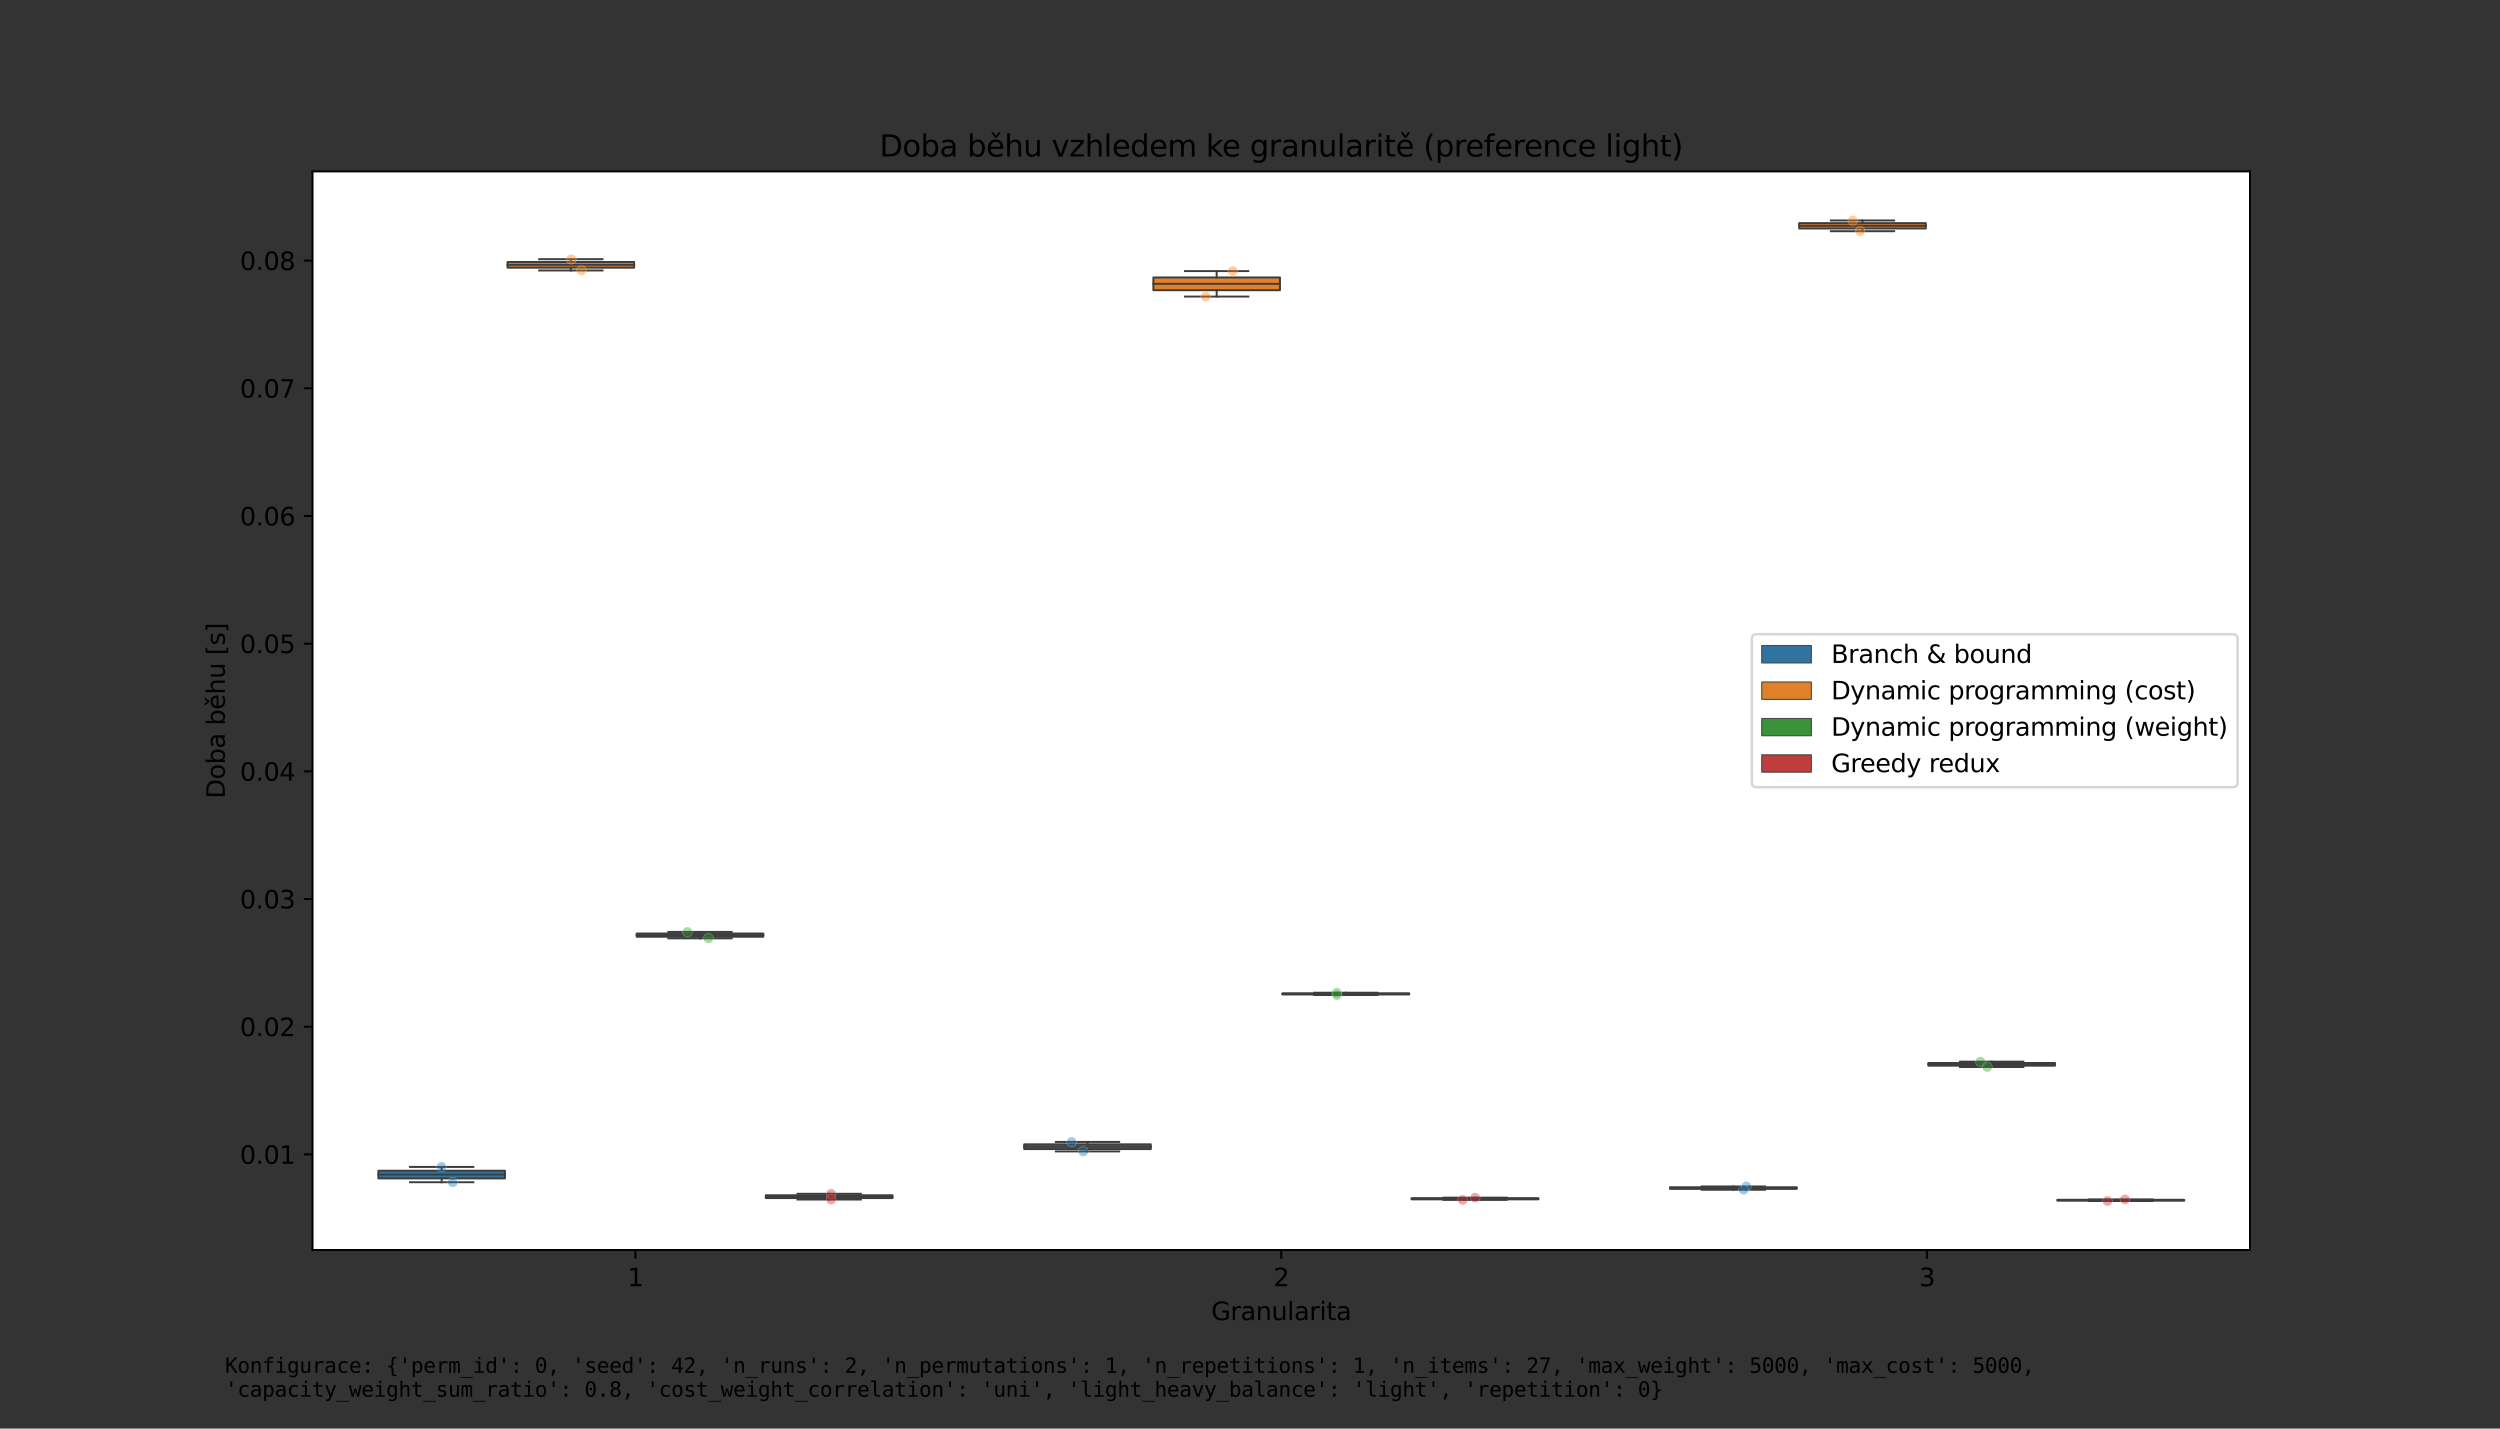 <?xml version="1.0" encoding="utf-8" standalone="no"?>
<!DOCTYPE svg PUBLIC "-//W3C//DTD SVG 1.1//EN"
  "http://www.w3.org/Graphics/SVG/1.1/DTD/svg11.dtd">
<svg height="576pt" version="1.1" viewBox="0 0 1008 576" width="1008pt" xmlns="http://www.w3.org/2000/svg" xmlns:xlink="http://www.w3.org/1999/xlink">
 <rect x="0" y="0" width="1008" height="576" fill="#333333" stroke="none"/>
 <defs>
  <style type="text/css">*{stroke-linecap:butt;stroke-linejoin:round;}</style>
 </defs>
 <g id="figure_1">
  <g id="patch_1">
   <path d="M 0 576 
L 1008 576 
L 1008 0 
L 0 0 
z
" style="fill:none;"/>
  </g>
  <g id="axes_1">
   <g id="patch_2">
    <path d="M 126 504 
L 907.2 504 
L 907.2 69.12 
L 126 69.12 
z
" style="fill:#ffffff;"/>
   </g>
   <g id="patch_3">
    <path clip-path="url(#p6abedc8313)" d="M 152.561 475.132 
L 203.599 475.132 
L 203.599 472.043 
L 152.561 472.043 
L 152.561 475.132 
z
" style="fill:#3274a1;stroke:#3d3d3d;stroke-linejoin:miter;stroke-width:0.8;"/>
   </g>
   <g id="patch_4">
    <path clip-path="url(#p6abedc8313)" d="M 204.641 107.914 
L 255.679 107.914 
L 255.679 105.647 
L 204.641 105.647 
L 204.641 107.914 
z
" style="fill:#e1812c;stroke:#3d3d3d;stroke-linejoin:miter;stroke-width:0.8;"/>
   </g>
   <g id="patch_5">
    <path clip-path="url(#p6abedc8313)" d="M 256.721 377.688 
L 307.759 377.688 
L 307.759 376.406 
L 256.721 376.406 
L 256.721 377.688 
z
" style="fill:#3a923a;stroke:#3d3d3d;stroke-linejoin:miter;stroke-width:0.8;"/>
   </g>
   <g id="patch_6">
    <path clip-path="url(#p6abedc8313)" d="M 308.801 483.076 
L 359.839 483.076 
L 359.839 481.923 
L 308.801 481.923 
L 308.801 483.076 
z
" style="fill:#c03d3e;stroke:#3d3d3d;stroke-linejoin:miter;stroke-width:0.8;"/>
   </g>
   <g id="patch_7">
    <path clip-path="url(#p6abedc8313)" d="M 412.961 463.304 
L 463.999 463.304 
L 463.999 461.393 
L 412.961 461.393 
L 412.961 463.304 
z
" style="fill:#3274a1;stroke:#3d3d3d;stroke-linejoin:miter;stroke-width:0.8;"/>
   </g>
   <g id="patch_8">
    <path clip-path="url(#p6abedc8313)" d="M 465.041 117.009 
L 516.079 117.009 
L 516.079 111.877 
L 465.041 111.877 
L 465.041 117.009 
z
" style="fill:#e1812c;stroke:#3d3d3d;stroke-linejoin:miter;stroke-width:0.8;"/>
   </g>
   <g id="patch_9">
    <path clip-path="url(#p6abedc8313)" d="M 517.121 400.967 
L 568.159 400.967 
L 568.159 400.504 
L 517.121 400.504 
L 517.121 400.967 
z
" style="fill:#3a923a;stroke:#3d3d3d;stroke-linejoin:miter;stroke-width:0.8;"/>
   </g>
   <g id="patch_10">
    <path clip-path="url(#p6abedc8313)" d="M 569.201 483.573 
L 620.239 483.573 
L 620.239 483.12 
L 569.201 483.12 
L 569.201 483.573 
z
" style="fill:#c03d3e;stroke:#3d3d3d;stroke-linejoin:miter;stroke-width:0.8;"/>
   </g>
   <g id="patch_11">
    <path clip-path="url(#p6abedc8313)" d="M 673.361 479.364 
L 724.399 479.364 
L 724.399 478.7 
L 673.361 478.7 
L 673.361 479.364 
z
" style="fill:#3274a1;stroke:#3d3d3d;stroke-linejoin:miter;stroke-width:0.8;"/>
   </g>
   <g id="patch_12">
    <path clip-path="url(#p6abedc8313)" d="M 725.441 92.133 
L 776.479 92.133 
L 776.479 89.969 
L 725.441 89.969 
L 725.441 92.133 
z
" style="fill:#e1812c;stroke:#3d3d3d;stroke-linejoin:miter;stroke-width:0.8;"/>
   </g>
   <g id="patch_13">
    <path clip-path="url(#p6abedc8313)" d="M 777.521 429.678 
L 828.559 429.678 
L 828.559 428.608 
L 777.521 428.608 
L 777.521 429.678 
z
" style="fill:#3a923a;stroke:#3d3d3d;stroke-linejoin:miter;stroke-width:0.8;"/>
   </g>
   <g id="patch_14">
    <path clip-path="url(#p6abedc8313)" d="M 829.601 484.077 
L 880.639 484.077 
L 880.639 483.764 
L 829.601 483.764 
L 829.601 484.077 
z
" style="fill:#c03d3e;stroke:#3d3d3d;stroke-linejoin:miter;stroke-width:0.8;"/>
   </g>
   <g id="PathCollection_1"/>
   <g id="PathCollection_2"/>
   <g id="PathCollection_3"/>
   <g id="PathCollection_4"/>
   <g id="patch_15">
    <path clip-path="url(#p6abedc8313)" d="M 256.2 516.934 
L 256.2 516.934 
L 256.2 516.934 
L 256.2 516.934 
z
" style="fill:#3274a1;stroke:#3d3d3d;stroke-linejoin:miter;stroke-width:0.4;"/>
   </g>
   <g id="patch_16">
    <path clip-path="url(#p6abedc8313)" d="M 256.2 516.934 
L 256.2 516.934 
L 256.2 516.934 
L 256.2 516.934 
z
" style="fill:#e1812c;stroke:#3d3d3d;stroke-linejoin:miter;stroke-width:0.4;"/>
   </g>
   <g id="patch_17">
    <path clip-path="url(#p6abedc8313)" d="M 256.2 516.934 
L 256.2 516.934 
L 256.2 516.934 
L 256.2 516.934 
z
" style="fill:#3a923a;stroke:#3d3d3d;stroke-linejoin:miter;stroke-width:0.4;"/>
   </g>
   <g id="patch_18">
    <path clip-path="url(#p6abedc8313)" d="M 256.2 516.934 
L 256.2 516.934 
L 256.2 516.934 
L 256.2 516.934 
z
" style="fill:#c03d3e;stroke:#3d3d3d;stroke-linejoin:miter;stroke-width:0.4;"/>
   </g>
   <g id="matplotlib.axis_1">
    <g id="xtick_1">
     <g id="line2d_1">
      <defs>
       <path d="M 0 0 
L 0 3.5 
" id="m9f80125fca" style="stroke:#000000;stroke-width:0.8;"/>
      </defs>
      <g>
       <use style="stroke:#000000;stroke-width:0.8;" x="256.2" xlink:href="#m9f80125fca" y="504"/>
      </g>
     </g>
     <g id="text_1">
      <!-- 1 -->
      <g transform="translate(253.019 518.598)scale(0.1 -0.1)">
       <defs>
        <path d="M 794 531 
L 1825 531 
L 1825 4091 
L 703 3866 
L 703 4441 
L 1819 4666 
L 2450 4666 
L 2450 531 
L 3481 531 
L 3481 0 
L 794 0 
L 794 531 
z
" id="DejaVuSans-31" transform="scale(0.016)"/>
       </defs>
       <use xlink:href="#DejaVuSans-31"/>
      </g>
     </g>
    </g>
    <g id="xtick_2">
     <g id="line2d_2">
      <g>
       <use style="stroke:#000000;stroke-width:0.8;" x="516.6" xlink:href="#m9f80125fca" y="504"/>
      </g>
     </g>
     <g id="text_2">
      <!-- 2 -->
      <g transform="translate(513.419 518.598)scale(0.1 -0.1)">
       <defs>
        <path d="M 1228 531 
L 3431 531 
L 3431 0 
L 469 0 
L 469 531 
Q 828 903 1448 1529 
Q 2069 2156 2228 2338 
Q 2531 2678 2651 2914 
Q 2772 3150 2772 3378 
Q 2772 3750 2511 3984 
Q 2250 4219 1831 4219 
Q 1534 4219 1204 4116 
Q 875 4013 500 3803 
L 500 4441 
Q 881 4594 1212 4672 
Q 1544 4750 1819 4750 
Q 2544 4750 2975 4387 
Q 3406 4025 3406 3419 
Q 3406 3131 3298 2873 
Q 3191 2616 2906 2266 
Q 2828 2175 2409 1742 
Q 1991 1309 1228 531 
z
" id="DejaVuSans-32" transform="scale(0.016)"/>
       </defs>
       <use xlink:href="#DejaVuSans-32"/>
      </g>
     </g>
    </g>
    <g id="xtick_3">
     <g id="line2d_3">
      <g>
       <use style="stroke:#000000;stroke-width:0.8;" x="777" xlink:href="#m9f80125fca" y="504"/>
      </g>
     </g>
     <g id="text_3">
      <!-- 3 -->
      <g transform="translate(773.819 518.598)scale(0.1 -0.1)">
       <defs>
        <path d="M 2597 2516 
Q 3050 2419 3304 2112 
Q 3559 1806 3559 1356 
Q 3559 666 3084 287 
Q 2609 -91 1734 -91 
Q 1441 -91 1130 -33 
Q 819 25 488 141 
L 488 750 
Q 750 597 1062 519 
Q 1375 441 1716 441 
Q 2309 441 2620 675 
Q 2931 909 2931 1356 
Q 2931 1769 2642 2001 
Q 2353 2234 1838 2234 
L 1294 2234 
L 1294 2753 
L 1863 2753 
Q 2328 2753 2575 2939 
Q 2822 3125 2822 3475 
Q 2822 3834 2567 4026 
Q 2313 4219 1838 4219 
Q 1578 4219 1281 4162 
Q 984 4106 628 3988 
L 628 4550 
Q 988 4650 1302 4700 
Q 1616 4750 1894 4750 
Q 2613 4750 3031 4423 
Q 3450 4097 3450 3541 
Q 3450 3153 3228 2886 
Q 3006 2619 2597 2516 
z
" id="DejaVuSans-33" transform="scale(0.016)"/>
       </defs>
       <use xlink:href="#DejaVuSans-33"/>
      </g>
     </g>
    </g>
    <g id="text_4">
     <!-- Granularita -->
     <g transform="translate(488.347 532.277)scale(0.1 -0.1)">
      <defs>
       <path d="M 3809 666 
L 3809 1919 
L 2778 1919 
L 2778 2438 
L 4434 2438 
L 4434 434 
Q 4069 175 3628 42 
Q 3188 -91 2688 -91 
Q 1594 -91 976 548 
Q 359 1188 359 2328 
Q 359 3472 976 4111 
Q 1594 4750 2688 4750 
Q 3144 4750 3555 4637 
Q 3966 4525 4313 4306 
L 4313 3634 
Q 3963 3931 3569 4081 
Q 3175 4231 2741 4231 
Q 1884 4231 1454 3753 
Q 1025 3275 1025 2328 
Q 1025 1384 1454 906 
Q 1884 428 2741 428 
Q 3075 428 3337 486 
Q 3600 544 3809 666 
z
" id="DejaVuSans-47" transform="scale(0.016)"/>
       <path d="M 2631 2963 
Q 2534 3019 2420 3045 
Q 2306 3072 2169 3072 
Q 1681 3072 1420 2755 
Q 1159 2438 1159 1844 
L 1159 0 
L 581 0 
L 581 3500 
L 1159 3500 
L 1159 2956 
Q 1341 3275 1631 3429 
Q 1922 3584 2338 3584 
Q 2397 3584 2469 3576 
Q 2541 3569 2628 3553 
L 2631 2963 
z
" id="DejaVuSans-72" transform="scale(0.016)"/>
       <path d="M 2194 1759 
Q 1497 1759 1228 1600 
Q 959 1441 959 1056 
Q 959 750 1161 570 
Q 1363 391 1709 391 
Q 2188 391 2477 730 
Q 2766 1069 2766 1631 
L 2766 1759 
L 2194 1759 
z
M 3341 1997 
L 3341 0 
L 2766 0 
L 2766 531 
Q 2569 213 2275 61 
Q 1981 -91 1556 -91 
Q 1019 -91 701 211 
Q 384 513 384 1019 
Q 384 1609 779 1909 
Q 1175 2209 1959 2209 
L 2766 2209 
L 2766 2266 
Q 2766 2663 2505 2880 
Q 2244 3097 1772 3097 
Q 1472 3097 1187 3025 
Q 903 2953 641 2809 
L 641 3341 
Q 956 3463 1253 3523 
Q 1550 3584 1831 3584 
Q 2591 3584 2966 3190 
Q 3341 2797 3341 1997 
z
" id="DejaVuSans-61" transform="scale(0.016)"/>
       <path d="M 3513 2113 
L 3513 0 
L 2938 0 
L 2938 2094 
Q 2938 2591 2744 2837 
Q 2550 3084 2163 3084 
Q 1697 3084 1428 2787 
Q 1159 2491 1159 1978 
L 1159 0 
L 581 0 
L 581 3500 
L 1159 3500 
L 1159 2956 
Q 1366 3272 1645 3428 
Q 1925 3584 2291 3584 
Q 2894 3584 3203 3211 
Q 3513 2838 3513 2113 
z
" id="DejaVuSans-6e" transform="scale(0.016)"/>
       <path d="M 544 1381 
L 544 3500 
L 1119 3500 
L 1119 1403 
Q 1119 906 1312 657 
Q 1506 409 1894 409 
Q 2359 409 2629 706 
Q 2900 1003 2900 1516 
L 2900 3500 
L 3475 3500 
L 3475 0 
L 2900 0 
L 2900 538 
Q 2691 219 2414 64 
Q 2138 -91 1772 -91 
Q 1169 -91 856 284 
Q 544 659 544 1381 
z
M 1991 3584 
L 1991 3584 
z
" id="DejaVuSans-75" transform="scale(0.016)"/>
       <path d="M 603 4863 
L 1178 4863 
L 1178 0 
L 603 0 
L 603 4863 
z
" id="DejaVuSans-6c" transform="scale(0.016)"/>
       <path d="M 603 3500 
L 1178 3500 
L 1178 0 
L 603 0 
L 603 3500 
z
M 603 4863 
L 1178 4863 
L 1178 4134 
L 603 4134 
L 603 4863 
z
" id="DejaVuSans-69" transform="scale(0.016)"/>
       <path d="M 1172 4494 
L 1172 3500 
L 2356 3500 
L 2356 3053 
L 1172 3053 
L 1172 1153 
Q 1172 725 1289 603 
Q 1406 481 1766 481 
L 2356 481 
L 2356 0 
L 1766 0 
Q 1100 0 847 248 
Q 594 497 594 1153 
L 594 3053 
L 172 3053 
L 172 3500 
L 594 3500 
L 594 4494 
L 1172 4494 
z
" id="DejaVuSans-74" transform="scale(0.016)"/>
      </defs>
      <use xlink:href="#DejaVuSans-47"/>
      <use x="77.49" xlink:href="#DejaVuSans-72"/>
      <use x="118.604" xlink:href="#DejaVuSans-61"/>
      <use x="179.883" xlink:href="#DejaVuSans-6e"/>
      <use x="243.262" xlink:href="#DejaVuSans-75"/>
      <use x="306.641" xlink:href="#DejaVuSans-6c"/>
      <use x="334.424" xlink:href="#DejaVuSans-61"/>
      <use x="395.703" xlink:href="#DejaVuSans-72"/>
      <use x="436.816" xlink:href="#DejaVuSans-69"/>
      <use x="464.6" xlink:href="#DejaVuSans-74"/>
      <use x="503.809" xlink:href="#DejaVuSans-61"/>
     </g>
    </g>
   </g>
   <g id="matplotlib.axis_2">
    <g id="ytick_1">
     <g id="line2d_4">
      <defs>
       <path d="M 0 0 
L -3.5 0 
" id="m544fee0bc7" style="stroke:#000000;stroke-width:0.8;"/>
      </defs>
      <g>
       <use style="stroke:#000000;stroke-width:0.8;" x="126" xlink:href="#m544fee0bc7" y="465.452"/>
      </g>
     </g>
     <g id="text_5">
      <!-- 0.01 -->
      <g transform="translate(96.734 469.251)scale(0.1 -0.1)">
       <defs>
        <path d="M 2034 4250 
Q 1547 4250 1301 3770 
Q 1056 3291 1056 2328 
Q 1056 1369 1301 889 
Q 1547 409 2034 409 
Q 2525 409 2770 889 
Q 3016 1369 3016 2328 
Q 3016 3291 2770 3770 
Q 2525 4250 2034 4250 
z
M 2034 4750 
Q 2819 4750 3233 4129 
Q 3647 3509 3647 2328 
Q 3647 1150 3233 529 
Q 2819 -91 2034 -91 
Q 1250 -91 836 529 
Q 422 1150 422 2328 
Q 422 3509 836 4129 
Q 1250 4750 2034 4750 
z
" id="DejaVuSans-30" transform="scale(0.016)"/>
        <path d="M 684 794 
L 1344 794 
L 1344 0 
L 684 0 
L 684 794 
z
" id="DejaVuSans-2e" transform="scale(0.016)"/>
       </defs>
       <use xlink:href="#DejaVuSans-30"/>
       <use x="63.623" xlink:href="#DejaVuSans-2e"/>
       <use x="95.41" xlink:href="#DejaVuSans-30"/>
       <use x="159.033" xlink:href="#DejaVuSans-31"/>
      </g>
     </g>
    </g>
    <g id="ytick_2">
     <g id="line2d_5">
      <g>
       <use style="stroke:#000000;stroke-width:0.8;" x="126" xlink:href="#m544fee0bc7" y="413.97"/>
      </g>
     </g>
     <g id="text_6">
      <!-- 0.02 -->
      <g transform="translate(96.734 417.769)scale(0.1 -0.1)">
       <use xlink:href="#DejaVuSans-30"/>
       <use x="63.623" xlink:href="#DejaVuSans-2e"/>
       <use x="95.41" xlink:href="#DejaVuSans-30"/>
       <use x="159.033" xlink:href="#DejaVuSans-32"/>
      </g>
     </g>
    </g>
    <g id="ytick_3">
     <g id="line2d_6">
      <g>
       <use style="stroke:#000000;stroke-width:0.8;" x="126" xlink:href="#m544fee0bc7" y="362.488"/>
      </g>
     </g>
     <g id="text_7">
      <!-- 0.03 -->
      <g transform="translate(96.734 366.287)scale(0.1 -0.1)">
       <use xlink:href="#DejaVuSans-30"/>
       <use x="63.623" xlink:href="#DejaVuSans-2e"/>
       <use x="95.41" xlink:href="#DejaVuSans-30"/>
       <use x="159.033" xlink:href="#DejaVuSans-33"/>
      </g>
     </g>
    </g>
    <g id="ytick_4">
     <g id="line2d_7">
      <g>
       <use style="stroke:#000000;stroke-width:0.8;" x="126" xlink:href="#m544fee0bc7" y="311.006"/>
      </g>
     </g>
     <g id="text_8">
      <!-- 0.04 -->
      <g transform="translate(96.734 314.806)scale(0.1 -0.1)">
       <defs>
        <path d="M 2419 4116 
L 825 1625 
L 2419 1625 
L 2419 4116 
z
M 2253 4666 
L 3047 4666 
L 3047 1625 
L 3713 1625 
L 3713 1100 
L 3047 1100 
L 3047 0 
L 2419 0 
L 2419 1100 
L 313 1100 
L 313 1709 
L 2253 4666 
z
" id="DejaVuSans-34" transform="scale(0.016)"/>
       </defs>
       <use xlink:href="#DejaVuSans-30"/>
       <use x="63.623" xlink:href="#DejaVuSans-2e"/>
       <use x="95.41" xlink:href="#DejaVuSans-30"/>
       <use x="159.033" xlink:href="#DejaVuSans-34"/>
      </g>
     </g>
    </g>
    <g id="ytick_5">
     <g id="line2d_8">
      <g>
       <use style="stroke:#000000;stroke-width:0.8;" x="126" xlink:href="#m544fee0bc7" y="259.525"/>
      </g>
     </g>
     <g id="text_9">
      <!-- 0.05 -->
      <g transform="translate(96.734 263.324)scale(0.1 -0.1)">
       <defs>
        <path d="M 691 4666 
L 3169 4666 
L 3169 4134 
L 1269 4134 
L 1269 2991 
Q 1406 3038 1543 3061 
Q 1681 3084 1819 3084 
Q 2600 3084 3056 2656 
Q 3513 2228 3513 1497 
Q 3513 744 3044 326 
Q 2575 -91 1722 -91 
Q 1428 -91 1123 -41 
Q 819 9 494 109 
L 494 744 
Q 775 591 1075 516 
Q 1375 441 1709 441 
Q 2250 441 2565 725 
Q 2881 1009 2881 1497 
Q 2881 1984 2565 2268 
Q 2250 2553 1709 2553 
Q 1456 2553 1204 2497 
Q 953 2441 691 2322 
L 691 4666 
z
" id="DejaVuSans-35" transform="scale(0.016)"/>
       </defs>
       <use xlink:href="#DejaVuSans-30"/>
       <use x="63.623" xlink:href="#DejaVuSans-2e"/>
       <use x="95.41" xlink:href="#DejaVuSans-30"/>
       <use x="159.033" xlink:href="#DejaVuSans-35"/>
      </g>
     </g>
    </g>
    <g id="ytick_6">
     <g id="line2d_9">
      <g>
       <use style="stroke:#000000;stroke-width:0.8;" x="126" xlink:href="#m544fee0bc7" y="208.043"/>
      </g>
     </g>
     <g id="text_10">
      <!-- 0.06 -->
      <g transform="translate(96.734 211.842)scale(0.1 -0.1)">
       <defs>
        <path d="M 2113 2584 
Q 1688 2584 1439 2293 
Q 1191 2003 1191 1497 
Q 1191 994 1439 701 
Q 1688 409 2113 409 
Q 2538 409 2786 701 
Q 3034 994 3034 1497 
Q 3034 2003 2786 2293 
Q 2538 2584 2113 2584 
z
M 3366 4563 
L 3366 3988 
Q 3128 4100 2886 4159 
Q 2644 4219 2406 4219 
Q 1781 4219 1451 3797 
Q 1122 3375 1075 2522 
Q 1259 2794 1537 2939 
Q 1816 3084 2150 3084 
Q 2853 3084 3261 2657 
Q 3669 2231 3669 1497 
Q 3669 778 3244 343 
Q 2819 -91 2113 -91 
Q 1303 -91 875 529 
Q 447 1150 447 2328 
Q 447 3434 972 4092 
Q 1497 4750 2381 4750 
Q 2619 4750 2861 4703 
Q 3103 4656 3366 4563 
z
" id="DejaVuSans-36" transform="scale(0.016)"/>
       </defs>
       <use xlink:href="#DejaVuSans-30"/>
       <use x="63.623" xlink:href="#DejaVuSans-2e"/>
       <use x="95.41" xlink:href="#DejaVuSans-30"/>
       <use x="159.033" xlink:href="#DejaVuSans-36"/>
      </g>
     </g>
    </g>
    <g id="ytick_7">
     <g id="line2d_10">
      <g>
       <use style="stroke:#000000;stroke-width:0.8;" x="126" xlink:href="#m544fee0bc7" y="156.561"/>
      </g>
     </g>
     <g id="text_11">
      <!-- 0.07 -->
      <g transform="translate(96.734 160.36)scale(0.1 -0.1)">
       <defs>
        <path d="M 525 4666 
L 3525 4666 
L 3525 4397 
L 1831 0 
L 1172 0 
L 2766 4134 
L 525 4134 
L 525 4666 
z
" id="DejaVuSans-37" transform="scale(0.016)"/>
       </defs>
       <use xlink:href="#DejaVuSans-30"/>
       <use x="63.623" xlink:href="#DejaVuSans-2e"/>
       <use x="95.41" xlink:href="#DejaVuSans-30"/>
       <use x="159.033" xlink:href="#DejaVuSans-37"/>
      </g>
     </g>
    </g>
    <g id="ytick_8">
     <g id="line2d_11">
      <g>
       <use style="stroke:#000000;stroke-width:0.8;" x="126" xlink:href="#m544fee0bc7" y="105.079"/>
      </g>
     </g>
     <g id="text_12">
      <!-- 0.08 -->
      <g transform="translate(96.734 108.878)scale(0.1 -0.1)">
       <defs>
        <path d="M 2034 2216 
Q 1584 2216 1326 1975 
Q 1069 1734 1069 1313 
Q 1069 891 1326 650 
Q 1584 409 2034 409 
Q 2484 409 2743 651 
Q 3003 894 3003 1313 
Q 3003 1734 2745 1975 
Q 2488 2216 2034 2216 
z
M 1403 2484 
Q 997 2584 770 2862 
Q 544 3141 544 3541 
Q 544 4100 942 4425 
Q 1341 4750 2034 4750 
Q 2731 4750 3128 4425 
Q 3525 4100 3525 3541 
Q 3525 3141 3298 2862 
Q 3072 2584 2669 2484 
Q 3125 2378 3379 2068 
Q 3634 1759 3634 1313 
Q 3634 634 3220 271 
Q 2806 -91 2034 -91 
Q 1263 -91 848 271 
Q 434 634 434 1313 
Q 434 1759 690 2068 
Q 947 2378 1403 2484 
z
M 1172 3481 
Q 1172 3119 1398 2916 
Q 1625 2713 2034 2713 
Q 2441 2713 2670 2916 
Q 2900 3119 2900 3481 
Q 2900 3844 2670 4047 
Q 2441 4250 2034 4250 
Q 1625 4250 1398 4047 
Q 1172 3844 1172 3481 
z
" id="DejaVuSans-38" transform="scale(0.016)"/>
       </defs>
       <use xlink:href="#DejaVuSans-30"/>
       <use x="63.623" xlink:href="#DejaVuSans-2e"/>
       <use x="95.41" xlink:href="#DejaVuSans-30"/>
       <use x="159.033" xlink:href="#DejaVuSans-38"/>
      </g>
     </g>
    </g>
    <g id="text_13">
     <!-- Doba běhu [s] -->
     <g transform="translate(90.655 321.98)rotate(-90)scale(0.1 -0.1)">
      <defs>
       <path d="M 1259 4147 
L 1259 519 
L 2022 519 
Q 2988 519 3436 956 
Q 3884 1394 3884 2338 
Q 3884 3275 3436 3711 
Q 2988 4147 2022 4147 
L 1259 4147 
z
M 628 4666 
L 1925 4666 
Q 3281 4666 3915 4102 
Q 4550 3538 4550 2338 
Q 4550 1131 3912 565 
Q 3275 0 1925 0 
L 628 0 
L 628 4666 
z
" id="DejaVuSans-44" transform="scale(0.016)"/>
       <path d="M 1959 3097 
Q 1497 3097 1228 2736 
Q 959 2375 959 1747 
Q 959 1119 1226 758 
Q 1494 397 1959 397 
Q 2419 397 2687 759 
Q 2956 1122 2956 1747 
Q 2956 2369 2687 2733 
Q 2419 3097 1959 3097 
z
M 1959 3584 
Q 2709 3584 3137 3096 
Q 3566 2609 3566 1747 
Q 3566 888 3137 398 
Q 2709 -91 1959 -91 
Q 1206 -91 779 398 
Q 353 888 353 1747 
Q 353 2609 779 3096 
Q 1206 3584 1959 3584 
z
" id="DejaVuSans-6f" transform="scale(0.016)"/>
       <path d="M 3116 1747 
Q 3116 2381 2855 2742 
Q 2594 3103 2138 3103 
Q 1681 3103 1420 2742 
Q 1159 2381 1159 1747 
Q 1159 1113 1420 752 
Q 1681 391 2138 391 
Q 2594 391 2855 752 
Q 3116 1113 3116 1747 
z
M 1159 2969 
Q 1341 3281 1617 3432 
Q 1894 3584 2278 3584 
Q 2916 3584 3314 3078 
Q 3713 2572 3713 1747 
Q 3713 922 3314 415 
Q 2916 -91 2278 -91 
Q 1894 -91 1617 61 
Q 1341 213 1159 525 
L 1159 0 
L 581 0 
L 581 4863 
L 1159 4863 
L 1159 2969 
z
" id="DejaVuSans-62" transform="scale(0.016)"/>
       <path id="DejaVuSans-20" transform="scale(0.016)"/>
       <path d="M 3597 1894 
L 3597 1613 
L 953 1613 
Q 991 1019 1311 708 
Q 1631 397 2203 397 
Q 2534 397 2845 478 
Q 3156 559 3463 722 
L 3463 178 
Q 3153 47 2828 -22 
Q 2503 -91 2169 -91 
Q 1331 -91 842 396 
Q 353 884 353 1716 
Q 353 2575 817 3079 
Q 1281 3584 2069 3584 
Q 2775 3584 3186 3129 
Q 3597 2675 3597 1894 
z
M 3022 2063 
Q 3016 2534 2758 2815 
Q 2500 3097 2075 3097 
Q 1594 3097 1305 2825 
Q 1016 2553 972 2059 
L 3022 2063 
z
M 1833 3944 
L 1067 5119 
L 1502 5119 
L 2064 4353 
L 2627 5119 
L 3061 5119 
L 2295 3944 
L 1833 3944 
z
" id="DejaVuSans-11b" transform="scale(0.016)"/>
       <path d="M 3513 2113 
L 3513 0 
L 2938 0 
L 2938 2094 
Q 2938 2591 2744 2837 
Q 2550 3084 2163 3084 
Q 1697 3084 1428 2787 
Q 1159 2491 1159 1978 
L 1159 0 
L 581 0 
L 581 4863 
L 1159 4863 
L 1159 2956 
Q 1366 3272 1645 3428 
Q 1925 3584 2291 3584 
Q 2894 3584 3203 3211 
Q 3513 2838 3513 2113 
z
" id="DejaVuSans-68" transform="scale(0.016)"/>
       <path d="M 550 4863 
L 1875 4863 
L 1875 4416 
L 1125 4416 
L 1125 -397 
L 1875 -397 
L 1875 -844 
L 550 -844 
L 550 4863 
z
" id="DejaVuSans-5b" transform="scale(0.016)"/>
       <path d="M 2834 3397 
L 2834 2853 
Q 2591 2978 2328 3040 
Q 2066 3103 1784 3103 
Q 1356 3103 1142 2972 
Q 928 2841 928 2578 
Q 928 2378 1081 2264 
Q 1234 2150 1697 2047 
L 1894 2003 
Q 2506 1872 2764 1633 
Q 3022 1394 3022 966 
Q 3022 478 2636 193 
Q 2250 -91 1575 -91 
Q 1294 -91 989 -36 
Q 684 19 347 128 
L 347 722 
Q 666 556 975 473 
Q 1284 391 1588 391 
Q 1994 391 2212 530 
Q 2431 669 2431 922 
Q 2431 1156 2273 1281 
Q 2116 1406 1581 1522 
L 1381 1569 
Q 847 1681 609 1914 
Q 372 2147 372 2553 
Q 372 3047 722 3315 
Q 1072 3584 1716 3584 
Q 2034 3584 2315 3537 
Q 2597 3491 2834 3397 
z
" id="DejaVuSans-73" transform="scale(0.016)"/>
       <path d="M 1947 4863 
L 1947 -844 
L 622 -844 
L 622 -397 
L 1369 -397 
L 1369 4416 
L 622 4416 
L 622 4863 
L 1947 4863 
z
" id="DejaVuSans-5d" transform="scale(0.016)"/>
      </defs>
      <use xlink:href="#DejaVuSans-44"/>
      <use x="77.002" xlink:href="#DejaVuSans-6f"/>
      <use x="138.184" xlink:href="#DejaVuSans-62"/>
      <use x="201.66" xlink:href="#DejaVuSans-61"/>
      <use x="262.939" xlink:href="#DejaVuSans-20"/>
      <use x="294.727" xlink:href="#DejaVuSans-62"/>
      <use x="358.203" xlink:href="#DejaVuSans-11b"/>
      <use x="419.727" xlink:href="#DejaVuSans-68"/>
      <use x="483.105" xlink:href="#DejaVuSans-75"/>
      <use x="546.484" xlink:href="#DejaVuSans-20"/>
      <use x="578.271" xlink:href="#DejaVuSans-5b"/>
      <use x="617.285" xlink:href="#DejaVuSans-73"/>
      <use x="669.385" xlink:href="#DejaVuSans-5d"/>
     </g>
    </g>
   </g>
   <g id="line2d_12">
    <path clip-path="url(#p6abedc8313)" d="M 178.08 475.132 
L 178.08 476.677 
" style="fill:none;stroke:#3d3d3d;stroke-linecap:square;stroke-width:0.8;"/>
   </g>
   <g id="line2d_13">
    <path clip-path="url(#p6abedc8313)" d="M 178.08 472.043 
L 178.08 470.498 
" style="fill:none;stroke:#3d3d3d;stroke-linecap:square;stroke-width:0.8;"/>
   </g>
   <g id="line2d_14">
    <path clip-path="url(#p6abedc8313)" d="M 165.32 476.677 
L 190.84 476.677 
" style="fill:none;stroke:#3d3d3d;stroke-linecap:square;stroke-width:0.8;"/>
   </g>
   <g id="line2d_15">
    <path clip-path="url(#p6abedc8313)" d="M 165.32 470.498 
L 190.84 470.498 
" style="fill:none;stroke:#3d3d3d;stroke-linecap:square;stroke-width:0.8;"/>
   </g>
   <g id="line2d_16"/>
   <g id="line2d_17">
    <path clip-path="url(#p6abedc8313)" d="M 230.16 107.914 
L 230.16 109.048 
" style="fill:none;stroke:#3d3d3d;stroke-linecap:square;stroke-width:0.8;"/>
   </g>
   <g id="line2d_18">
    <path clip-path="url(#p6abedc8313)" d="M 230.16 105.647 
L 230.16 104.514 
" style="fill:none;stroke:#3d3d3d;stroke-linecap:square;stroke-width:0.8;"/>
   </g>
   <g id="line2d_19">
    <path clip-path="url(#p6abedc8313)" d="M 217.4 109.048 
L 242.92 109.048 
" style="fill:none;stroke:#3d3d3d;stroke-linecap:square;stroke-width:0.8;"/>
   </g>
   <g id="line2d_20">
    <path clip-path="url(#p6abedc8313)" d="M 217.4 104.514 
L 242.92 104.514 
" style="fill:none;stroke:#3d3d3d;stroke-linecap:square;stroke-width:0.8;"/>
   </g>
   <g id="line2d_21"/>
   <g id="line2d_22">
    <path clip-path="url(#p6abedc8313)" d="M 282.24 377.688 
L 282.24 378.329 
" style="fill:none;stroke:#3d3d3d;stroke-linecap:square;stroke-width:0.8;"/>
   </g>
   <g id="line2d_23">
    <path clip-path="url(#p6abedc8313)" d="M 282.24 376.406 
L 282.24 375.765 
" style="fill:none;stroke:#3d3d3d;stroke-linecap:square;stroke-width:0.8;"/>
   </g>
   <g id="line2d_24">
    <path clip-path="url(#p6abedc8313)" d="M 269.48 378.329 
L 295 378.329 
" style="fill:none;stroke:#3d3d3d;stroke-linecap:square;stroke-width:0.8;"/>
   </g>
   <g id="line2d_25">
    <path clip-path="url(#p6abedc8313)" d="M 269.48 375.765 
L 295 375.765 
" style="fill:none;stroke:#3d3d3d;stroke-linecap:square;stroke-width:0.8;"/>
   </g>
   <g id="line2d_26"/>
   <g id="line2d_27">
    <path clip-path="url(#p6abedc8313)" d="M 334.32 483.076 
L 334.32 483.653 
" style="fill:none;stroke:#3d3d3d;stroke-linecap:square;stroke-width:0.8;"/>
   </g>
   <g id="line2d_28">
    <path clip-path="url(#p6abedc8313)" d="M 334.32 481.923 
L 334.32 481.346 
" style="fill:none;stroke:#3d3d3d;stroke-linecap:square;stroke-width:0.8;"/>
   </g>
   <g id="line2d_29">
    <path clip-path="url(#p6abedc8313)" d="M 321.56 483.653 
L 347.08 483.653 
" style="fill:none;stroke:#3d3d3d;stroke-linecap:square;stroke-width:0.8;"/>
   </g>
   <g id="line2d_30">
    <path clip-path="url(#p6abedc8313)" d="M 321.56 481.346 
L 347.08 481.346 
" style="fill:none;stroke:#3d3d3d;stroke-linecap:square;stroke-width:0.8;"/>
   </g>
   <g id="line2d_31"/>
   <g id="line2d_32">
    <path clip-path="url(#p6abedc8313)" d="M 438.48 463.304 
L 438.48 464.26 
" style="fill:none;stroke:#3d3d3d;stroke-linecap:square;stroke-width:0.8;"/>
   </g>
   <g id="line2d_33">
    <path clip-path="url(#p6abedc8313)" d="M 438.48 461.393 
L 438.48 460.437 
" style="fill:none;stroke:#3d3d3d;stroke-linecap:square;stroke-width:0.8;"/>
   </g>
   <g id="line2d_34">
    <path clip-path="url(#p6abedc8313)" d="M 425.72 464.26 
L 451.24 464.26 
" style="fill:none;stroke:#3d3d3d;stroke-linecap:square;stroke-width:0.8;"/>
   </g>
   <g id="line2d_35">
    <path clip-path="url(#p6abedc8313)" d="M 425.72 460.437 
L 451.24 460.437 
" style="fill:none;stroke:#3d3d3d;stroke-linecap:square;stroke-width:0.8;"/>
   </g>
   <g id="line2d_36"/>
   <g id="line2d_37">
    <path clip-path="url(#p6abedc8313)" d="M 490.56 117.009 
L 490.56 119.575 
" style="fill:none;stroke:#3d3d3d;stroke-linecap:square;stroke-width:0.8;"/>
   </g>
   <g id="line2d_38">
    <path clip-path="url(#p6abedc8313)" d="M 490.56 111.877 
L 490.56 109.31 
" style="fill:none;stroke:#3d3d3d;stroke-linecap:square;stroke-width:0.8;"/>
   </g>
   <g id="line2d_39">
    <path clip-path="url(#p6abedc8313)" d="M 477.8 119.575 
L 503.32 119.575 
" style="fill:none;stroke:#3d3d3d;stroke-linecap:square;stroke-width:0.8;"/>
   </g>
   <g id="line2d_40">
    <path clip-path="url(#p6abedc8313)" d="M 477.8 109.31 
L 503.32 109.31 
" style="fill:none;stroke:#3d3d3d;stroke-linecap:square;stroke-width:0.8;"/>
   </g>
   <g id="line2d_41"/>
   <g id="line2d_42">
    <path clip-path="url(#p6abedc8313)" d="M 542.64 400.967 
L 542.64 401.199 
" style="fill:none;stroke:#3d3d3d;stroke-linecap:square;stroke-width:0.8;"/>
   </g>
   <g id="line2d_43">
    <path clip-path="url(#p6abedc8313)" d="M 542.64 400.504 
L 542.64 400.272 
" style="fill:none;stroke:#3d3d3d;stroke-linecap:square;stroke-width:0.8;"/>
   </g>
   <g id="line2d_44">
    <path clip-path="url(#p6abedc8313)" d="M 529.88 401.199 
L 555.4 401.199 
" style="fill:none;stroke:#3d3d3d;stroke-linecap:square;stroke-width:0.8;"/>
   </g>
   <g id="line2d_45">
    <path clip-path="url(#p6abedc8313)" d="M 529.88 400.272 
L 555.4 400.272 
" style="fill:none;stroke:#3d3d3d;stroke-linecap:square;stroke-width:0.8;"/>
   </g>
   <g id="line2d_46"/>
   <g id="line2d_47">
    <path clip-path="url(#p6abedc8313)" d="M 594.72 483.573 
L 594.72 483.799 
" style="fill:none;stroke:#3d3d3d;stroke-linecap:square;stroke-width:0.8;"/>
   </g>
   <g id="line2d_48">
    <path clip-path="url(#p6abedc8313)" d="M 594.72 483.12 
L 594.72 482.894 
" style="fill:none;stroke:#3d3d3d;stroke-linecap:square;stroke-width:0.8;"/>
   </g>
   <g id="line2d_49">
    <path clip-path="url(#p6abedc8313)" d="M 581.96 483.799 
L 607.48 483.799 
" style="fill:none;stroke:#3d3d3d;stroke-linecap:square;stroke-width:0.8;"/>
   </g>
   <g id="line2d_50">
    <path clip-path="url(#p6abedc8313)" d="M 581.96 482.894 
L 607.48 482.894 
" style="fill:none;stroke:#3d3d3d;stroke-linecap:square;stroke-width:0.8;"/>
   </g>
   <g id="line2d_51"/>
   <g id="line2d_52">
    <path clip-path="url(#p6abedc8313)" d="M 698.88 479.364 
L 698.88 479.696 
" style="fill:none;stroke:#3d3d3d;stroke-linecap:square;stroke-width:0.8;"/>
   </g>
   <g id="line2d_53">
    <path clip-path="url(#p6abedc8313)" d="M 698.88 478.7 
L 698.88 478.368 
" style="fill:none;stroke:#3d3d3d;stroke-linecap:square;stroke-width:0.8;"/>
   </g>
   <g id="line2d_54">
    <path clip-path="url(#p6abedc8313)" d="M 686.12 479.696 
L 711.64 479.696 
" style="fill:none;stroke:#3d3d3d;stroke-linecap:square;stroke-width:0.8;"/>
   </g>
   <g id="line2d_55">
    <path clip-path="url(#p6abedc8313)" d="M 686.12 478.368 
L 711.64 478.368 
" style="fill:none;stroke:#3d3d3d;stroke-linecap:square;stroke-width:0.8;"/>
   </g>
   <g id="line2d_56"/>
   <g id="line2d_57">
    <path clip-path="url(#p6abedc8313)" d="M 750.96 92.133 
L 750.96 93.215 
" style="fill:none;stroke:#3d3d3d;stroke-linecap:square;stroke-width:0.8;"/>
   </g>
   <g id="line2d_58">
    <path clip-path="url(#p6abedc8313)" d="M 750.96 89.969 
L 750.96 88.887 
" style="fill:none;stroke:#3d3d3d;stroke-linecap:square;stroke-width:0.8;"/>
   </g>
   <g id="line2d_59">
    <path clip-path="url(#p6abedc8313)" d="M 738.2 93.215 
L 763.72 93.215 
" style="fill:none;stroke:#3d3d3d;stroke-linecap:square;stroke-width:0.8;"/>
   </g>
   <g id="line2d_60">
    <path clip-path="url(#p6abedc8313)" d="M 738.2 88.887 
L 763.72 88.887 
" style="fill:none;stroke:#3d3d3d;stroke-linecap:square;stroke-width:0.8;"/>
   </g>
   <g id="line2d_61"/>
   <g id="line2d_62">
    <path clip-path="url(#p6abedc8313)" d="M 803.04 429.678 
L 803.04 430.213 
" style="fill:none;stroke:#3d3d3d;stroke-linecap:square;stroke-width:0.8;"/>
   </g>
   <g id="line2d_63">
    <path clip-path="url(#p6abedc8313)" d="M 803.04 428.608 
L 803.04 428.073 
" style="fill:none;stroke:#3d3d3d;stroke-linecap:square;stroke-width:0.8;"/>
   </g>
   <g id="line2d_64">
    <path clip-path="url(#p6abedc8313)" d="M 790.28 430.213 
L 815.8 430.213 
" style="fill:none;stroke:#3d3d3d;stroke-linecap:square;stroke-width:0.8;"/>
   </g>
   <g id="line2d_65">
    <path clip-path="url(#p6abedc8313)" d="M 790.28 428.073 
L 815.8 428.073 
" style="fill:none;stroke:#3d3d3d;stroke-linecap:square;stroke-width:0.8;"/>
   </g>
   <g id="line2d_66"/>
   <g id="line2d_67">
    <path clip-path="url(#p6abedc8313)" d="M 855.12 484.077 
L 855.12 484.233 
" style="fill:none;stroke:#3d3d3d;stroke-linecap:square;stroke-width:0.8;"/>
   </g>
   <g id="line2d_68">
    <path clip-path="url(#p6abedc8313)" d="M 855.12 483.764 
L 855.12 483.608 
" style="fill:none;stroke:#3d3d3d;stroke-linecap:square;stroke-width:0.8;"/>
   </g>
   <g id="line2d_69">
    <path clip-path="url(#p6abedc8313)" d="M 842.36 484.233 
L 867.88 484.233 
" style="fill:none;stroke:#3d3d3d;stroke-linecap:square;stroke-width:0.8;"/>
   </g>
   <g id="line2d_70">
    <path clip-path="url(#p6abedc8313)" d="M 842.36 483.608 
L 867.88 483.608 
" style="fill:none;stroke:#3d3d3d;stroke-linecap:square;stroke-width:0.8;"/>
   </g>
   <g id="line2d_71"/>
   <g id="line2d_72">
    <path clip-path="url(#p6abedc8313)" d="M 152.561 473.587 
L 203.599 473.587 
" style="fill:none;stroke:#3d3d3d;stroke-linecap:square;stroke-width:0.8;"/>
   </g>
   <g id="line2d_73">
    <path clip-path="url(#p6abedc8313)" d="M 204.641 106.781 
L 255.679 106.781 
" style="fill:none;stroke:#3d3d3d;stroke-linecap:square;stroke-width:0.8;"/>
   </g>
   <g id="line2d_74">
    <path clip-path="url(#p6abedc8313)" d="M 256.721 377.047 
L 307.759 377.047 
" style="fill:none;stroke:#3d3d3d;stroke-linecap:square;stroke-width:0.8;"/>
   </g>
   <g id="line2d_75">
    <path clip-path="url(#p6abedc8313)" d="M 308.801 482.5 
L 359.839 482.5 
" style="fill:none;stroke:#3d3d3d;stroke-linecap:square;stroke-width:0.8;"/>
   </g>
   <g id="line2d_76">
    <path clip-path="url(#p6abedc8313)" d="M 412.961 462.348 
L 463.999 462.348 
" style="fill:none;stroke:#3d3d3d;stroke-linecap:square;stroke-width:0.8;"/>
   </g>
   <g id="line2d_77">
    <path clip-path="url(#p6abedc8313)" d="M 465.041 114.443 
L 516.079 114.443 
" style="fill:none;stroke:#3d3d3d;stroke-linecap:square;stroke-width:0.8;"/>
   </g>
   <g id="line2d_78">
    <path clip-path="url(#p6abedc8313)" d="M 517.121 400.735 
L 568.159 400.735 
" style="fill:none;stroke:#3d3d3d;stroke-linecap:square;stroke-width:0.8;"/>
   </g>
   <g id="line2d_79">
    <path clip-path="url(#p6abedc8313)" d="M 569.201 483.347 
L 620.239 483.347 
" style="fill:none;stroke:#3d3d3d;stroke-linecap:square;stroke-width:0.8;"/>
   </g>
   <g id="line2d_80">
    <path clip-path="url(#p6abedc8313)" d="M 673.361 479.032 
L 724.399 479.032 
" style="fill:none;stroke:#3d3d3d;stroke-linecap:square;stroke-width:0.8;"/>
   </g>
   <g id="line2d_81">
    <path clip-path="url(#p6abedc8313)" d="M 725.441 91.051 
L 776.479 91.051 
" style="fill:none;stroke:#3d3d3d;stroke-linecap:square;stroke-width:0.8;"/>
   </g>
   <g id="line2d_82">
    <path clip-path="url(#p6abedc8313)" d="M 777.521 429.143 
L 828.559 429.143 
" style="fill:none;stroke:#3d3d3d;stroke-linecap:square;stroke-width:0.8;"/>
   </g>
   <g id="line2d_83">
    <path clip-path="url(#p6abedc8313)" d="M 829.601 483.92 
L 880.639 483.92 
" style="fill:none;stroke:#3d3d3d;stroke-linecap:square;stroke-width:0.8;"/>
   </g>
   <g id="patch_19">
    <path d="M 126 504 
L 126 69.12 
" style="fill:none;stroke:#000000;stroke-linecap:square;stroke-linejoin:miter;stroke-width:0.8;"/>
   </g>
   <g id="patch_20">
    <path d="M 907.2 504 
L 907.2 69.12 
" style="fill:none;stroke:#000000;stroke-linecap:square;stroke-linejoin:miter;stroke-width:0.8;"/>
   </g>
   <g id="patch_21">
    <path d="M 126 504 
L 907.2 504 
" style="fill:none;stroke:#000000;stroke-linecap:square;stroke-linejoin:miter;stroke-width:0.8;"/>
   </g>
   <g id="patch_22">
    <path d="M 126 69.12 
L 907.2 69.12 
" style="fill:none;stroke:#000000;stroke-linecap:square;stroke-linejoin:miter;stroke-width:0.8;"/>
   </g>
   <g id="PathCollection_5">
    <defs>
     <path d="M 0 2 
C 0.53 2 1.039 1.789 1.414 1.414 
C 1.789 1.039 2 0.53 2 -0 
C 2 -0.53 1.789 -1.039 1.414 -1.414 
C 1.039 -1.789 0.53 -2 0 -2 
C -0.53 -2 -1.039 -1.789 -1.414 -1.414 
C -1.789 -1.039 -2 -0.53 -2 0 
C -2 0.53 -1.789 1.039 -1.414 1.414 
C -1.039 1.789 -0.53 2 0 2 
z
" id="C0_0_4daf49b965"/>
    </defs>
    <g clip-path="url(#p6abedc8313)">
     <use style="fill:#1f77b4;fill-opacity:0.4;stroke:#ffffff;stroke-opacity:0.4;stroke-width:0.2;" x="182.546" xlink:href="#C0_0_4daf49b965" y="476.677"/>
    </g>
    <g clip-path="url(#p6abedc8313)">
     <use style="fill:#1f77b4;fill-opacity:0.4;stroke:#ffffff;stroke-opacity:0.4;stroke-width:0.2;" x="177.999" xlink:href="#C0_0_4daf49b965" y="470.498"/>
    </g>
   </g>
   <g id="PathCollection_6">
    <defs>
     <path d="M 0 2 
C 0.53 2 1.039 1.789 1.414 1.414 
C 1.789 1.039 2 0.53 2 -0 
C 2 -0.53 1.789 -1.039 1.414 -1.414 
C 1.039 -1.789 0.53 -2 0 -2 
C -0.53 -2 -1.039 -1.789 -1.414 -1.414 
C -1.789 -1.039 -2 -0.53 -2 0 
C -2 0.53 -1.789 1.039 -1.414 1.414 
C -1.039 1.789 -0.53 2 0 2 
z
" id="C1_0_e011217b64"/>
    </defs>
    <g clip-path="url(#p6abedc8313)">
     <use style="fill:#ff7f0e;fill-opacity:0.4;stroke:#ffffff;stroke-opacity:0.4;stroke-width:0.2;" x="230.344" xlink:href="#C1_0_e011217b64" y="104.514"/>
    </g>
    <g clip-path="url(#p6abedc8313)">
     <use style="fill:#ff7f0e;fill-opacity:0.4;stroke:#ffffff;stroke-opacity:0.4;stroke-width:0.2;" x="234.43" xlink:href="#C1_0_e011217b64" y="109.048"/>
    </g>
   </g>
   <g id="PathCollection_7">
    <defs>
     <path d="M 0 2 
C 0.53 2 1.039 1.789 1.414 1.414 
C 1.789 1.039 2 0.53 2 -0 
C 2 -0.53 1.789 -1.039 1.414 -1.414 
C 1.039 -1.789 0.53 -2 0 -2 
C -0.53 -2 -1.039 -1.789 -1.414 -1.414 
C -1.789 -1.039 -2 -0.53 -2 0 
C -2 0.53 -1.789 1.039 -1.414 1.414 
C -1.039 1.789 -0.53 2 0 2 
z
" id="C2_0_a2728f7d90"/>
    </defs>
    <g clip-path="url(#p6abedc8313)">
     <use style="fill:#2ca02c;fill-opacity:0.4;stroke:#ffffff;stroke-opacity:0.4;stroke-width:0.2;" x="277.18" xlink:href="#C2_0_a2728f7d90" y="375.765"/>
    </g>
    <g clip-path="url(#p6abedc8313)">
     <use style="fill:#2ca02c;fill-opacity:0.4;stroke:#ffffff;stroke-opacity:0.4;stroke-width:0.2;" x="285.637" xlink:href="#C2_0_a2728f7d90" y="378.329"/>
    </g>
   </g>
   <g id="PathCollection_8">
    <defs>
     <path d="M 0 2 
C 0.53 2 1.039 1.789 1.414 1.414 
C 1.789 1.039 2 0.53 2 -0 
C 2 -0.53 1.789 -1.039 1.414 -1.414 
C 1.039 -1.789 0.53 -2 0 -2 
C -0.53 -2 -1.039 -1.789 -1.414 -1.414 
C -1.789 -1.039 -2 -0.53 -2 0 
C -2 0.53 -1.789 1.039 -1.414 1.414 
C -1.039 1.789 -0.53 2 0 2 
z
" id="C3_0_8975469e0b"/>
    </defs>
    <g clip-path="url(#p6abedc8313)">
     <use style="fill:#d62728;fill-opacity:0.4;stroke:#ffffff;stroke-opacity:0.4;stroke-width:0.2;" x="335.099" xlink:href="#C3_0_8975469e0b" y="481.346"/>
    </g>
    <g clip-path="url(#p6abedc8313)">
     <use style="fill:#d62728;fill-opacity:0.4;stroke:#ffffff;stroke-opacity:0.4;stroke-width:0.2;" x="335.1" xlink:href="#C3_0_8975469e0b" y="483.653"/>
    </g>
   </g>
   <g id="PathCollection_9">
    <defs>
     <path d="M 0 2 
C 0.53 2 1.039 1.789 1.414 1.414 
C 1.789 1.039 2 0.53 2 -0 
C 2 -0.53 1.789 -1.039 1.414 -1.414 
C 1.039 -1.789 0.53 -2 0 -2 
C -0.53 -2 -1.039 -1.789 -1.414 -1.414 
C -1.789 -1.039 -2 -0.53 -2 0 
C -2 0.53 -1.789 1.039 -1.414 1.414 
C -1.039 1.789 -0.53 2 0 2 
z
" id="C4_0_4db75bba1d"/>
    </defs>
    <g clip-path="url(#p6abedc8313)">
     <use style="fill:#1f77b4;fill-opacity:0.4;stroke:#ffffff;stroke-opacity:0.4;stroke-width:0.2;" x="436.77" xlink:href="#C4_0_4db75bba1d" y="464.26"/>
    </g>
    <g clip-path="url(#p6abedc8313)">
     <use style="fill:#1f77b4;fill-opacity:0.4;stroke:#ffffff;stroke-opacity:0.4;stroke-width:0.2;" x="432.054" xlink:href="#C4_0_4db75bba1d" y="460.437"/>
    </g>
   </g>
   <g id="PathCollection_10">
    <defs>
     <path d="M 0 2 
C 0.53 2 1.039 1.789 1.414 1.414 
C 1.789 1.039 2 0.53 2 -0 
C 2 -0.53 1.789 -1.039 1.414 -1.414 
C 1.039 -1.789 0.53 -2 0 -2 
C -0.53 -2 -1.039 -1.789 -1.414 -1.414 
C -1.789 -1.039 -2 -0.53 -2 0 
C -2 0.53 -1.789 1.039 -1.414 1.414 
C -1.039 1.789 -0.53 2 0 2 
z
" id="C5_0_c2461d40c4"/>
    </defs>
    <g clip-path="url(#p6abedc8313)">
     <use style="fill:#ff7f0e;fill-opacity:0.4;stroke:#ffffff;stroke-opacity:0.4;stroke-width:0.2;" x="486.129" xlink:href="#C5_0_c2461d40c4" y="119.575"/>
    </g>
    <g clip-path="url(#p6abedc8313)">
     <use style="fill:#ff7f0e;fill-opacity:0.4;stroke:#ffffff;stroke-opacity:0.4;stroke-width:0.2;" x="497.053" xlink:href="#C5_0_c2461d40c4" y="109.31"/>
    </g>
   </g>
   <g id="PathCollection_11">
    <defs>
     <path d="M 0 2 
C 0.53 2 1.039 1.789 1.414 1.414 
C 1.789 1.039 2 0.53 2 -0 
C 2 -0.53 1.789 -1.039 1.414 -1.414 
C 1.039 -1.789 0.53 -2 0 -2 
C -0.53 -2 -1.039 -1.789 -1.414 -1.414 
C -1.789 -1.039 -2 -0.53 -2 0 
C -2 0.53 -1.789 1.039 -1.414 1.414 
C -1.039 1.789 -0.53 2 0 2 
z
" id="C6_0_9604e85ecf"/>
    </defs>
    <g clip-path="url(#p6abedc8313)">
     <use style="fill:#2ca02c;fill-opacity:0.4;stroke:#ffffff;stroke-opacity:0.4;stroke-width:0.2;" x="538.968" xlink:href="#C6_0_9604e85ecf" y="400.272"/>
    </g>
    <g clip-path="url(#p6abedc8313)">
     <use style="fill:#2ca02c;fill-opacity:0.4;stroke:#ffffff;stroke-opacity:0.4;stroke-width:0.2;" x="539.07" xlink:href="#C6_0_9604e85ecf" y="401.199"/>
    </g>
   </g>
   <g id="PathCollection_12">
    <defs>
     <path d="M 0 2 
C 0.53 2 1.039 1.789 1.414 1.414 
C 1.789 1.039 2 0.53 2 -0 
C 2 -0.53 1.789 -1.039 1.414 -1.414 
C 1.039 -1.789 0.53 -2 0 -2 
C -0.53 -2 -1.039 -1.789 -1.414 -1.414 
C -1.789 -1.039 -2 -0.53 -2 0 
C -2 0.53 -1.789 1.039 -1.414 1.414 
C -1.039 1.789 -0.53 2 0 2 
z
" id="C7_0_a73732c281"/>
    </defs>
    <g clip-path="url(#p6abedc8313)">
     <use style="fill:#d62728;fill-opacity:0.4;stroke:#ffffff;stroke-opacity:0.4;stroke-width:0.2;" x="594.776" xlink:href="#C7_0_a73732c281" y="482.894"/>
    </g>
    <g clip-path="url(#p6abedc8313)">
     <use style="fill:#d62728;fill-opacity:0.4;stroke:#ffffff;stroke-opacity:0.4;stroke-width:0.2;" x="589.709" xlink:href="#C7_0_a73732c281" y="483.799"/>
    </g>
   </g>
   <g id="PathCollection_13">
    <defs>
     <path d="M 0 2 
C 0.53 2 1.039 1.789 1.414 1.414 
C 1.789 1.039 2 0.53 2 -0 
C 2 -0.53 1.789 -1.039 1.414 -1.414 
C 1.039 -1.789 0.53 -2 0 -2 
C -0.53 -2 -1.039 -1.789 -1.414 -1.414 
C -1.789 -1.039 -2 -0.53 -2 0 
C -2 0.53 -1.789 1.039 -1.414 1.414 
C -1.039 1.789 -0.53 2 0 2 
z
" id="C8_0_022ec7fb93"/>
    </defs>
    <g clip-path="url(#p6abedc8313)">
     <use style="fill:#1f77b4;fill-opacity:0.4;stroke:#ffffff;stroke-opacity:0.4;stroke-width:0.2;" x="704.09" xlink:href="#C8_0_022ec7fb93" y="478.368"/>
    </g>
    <g clip-path="url(#p6abedc8313)">
     <use style="fill:#1f77b4;fill-opacity:0.4;stroke:#ffffff;stroke-opacity:0.4;stroke-width:0.2;" x="703.046" xlink:href="#C8_0_022ec7fb93" y="479.696"/>
    </g>
   </g>
   <g id="PathCollection_14">
    <defs>
     <path d="M 0 2 
C 0.53 2 1.039 1.789 1.414 1.414 
C 1.789 1.039 2 0.53 2 -0 
C 2 -0.53 1.789 -1.039 1.414 -1.414 
C 1.039 -1.789 0.53 -2 0 -2 
C -0.53 -2 -1.039 -1.789 -1.414 -1.414 
C -1.789 -1.039 -2 -0.53 -2 0 
C -2 0.53 -1.789 1.039 -1.414 1.414 
C -1.039 1.789 -0.53 2 0 2 
z
" id="C9_0_2d16cc04b0"/>
    </defs>
    <g clip-path="url(#p6abedc8313)">
     <use style="fill:#ff7f0e;fill-opacity:0.4;stroke:#ffffff;stroke-opacity:0.4;stroke-width:0.2;" x="749.987" xlink:href="#C9_0_2d16cc04b0" y="93.215"/>
    </g>
    <g clip-path="url(#p6abedc8313)">
     <use style="fill:#ff7f0e;fill-opacity:0.4;stroke:#ffffff;stroke-opacity:0.4;stroke-width:0.2;" x="747.076" xlink:href="#C9_0_2d16cc04b0" y="88.887"/>
    </g>
   </g>
   <g id="PathCollection_15">
    <defs>
     <path d="M 0 2 
C 0.53 2 1.039 1.789 1.414 1.414 
C 1.789 1.039 2 0.53 2 -0 
C 2 -0.53 1.789 -1.039 1.414 -1.414 
C 1.039 -1.789 0.53 -2 0 -2 
C -0.53 -2 -1.039 -1.789 -1.414 -1.414 
C -1.789 -1.039 -2 -0.53 -2 0 
C -2 0.53 -1.789 1.039 -1.414 1.414 
C -1.039 1.789 -0.53 2 0 2 
z
" id="Ca_0_cd49739433"/>
    </defs>
    <g clip-path="url(#p6abedc8313)">
     <use style="fill:#2ca02c;fill-opacity:0.4;stroke:#ffffff;stroke-opacity:0.4;stroke-width:0.2;" x="798.524" xlink:href="#Ca_0_cd49739433" y="428.073"/>
    </g>
    <g clip-path="url(#p6abedc8313)">
     <use style="fill:#2ca02c;fill-opacity:0.4;stroke:#ffffff;stroke-opacity:0.4;stroke-width:0.2;" x="801.273" xlink:href="#Ca_0_cd49739433" y="430.213"/>
    </g>
   </g>
   <g id="PathCollection_16">
    <defs>
     <path d="M 0 2 
C 0.53 2 1.039 1.789 1.414 1.414 
C 1.789 1.039 2 0.53 2 -0 
C 2 -0.53 1.789 -1.039 1.414 -1.414 
C 1.039 -1.789 0.53 -2 0 -2 
C -0.53 -2 -1.039 -1.789 -1.414 -1.414 
C -1.789 -1.039 -2 -0.53 -2 0 
C -2 0.53 -1.789 1.039 -1.414 1.414 
C -1.039 1.789 -0.53 2 0 2 
z
" id="Cb_0_f8edfd10f7"/>
    </defs>
    <g clip-path="url(#p6abedc8313)">
     <use style="fill:#d62728;fill-opacity:0.4;stroke:#ffffff;stroke-opacity:0.4;stroke-width:0.2;" x="856.787" xlink:href="#Cb_0_f8edfd10f7" y="483.608"/>
    </g>
    <g clip-path="url(#p6abedc8313)">
     <use style="fill:#d62728;fill-opacity:0.4;stroke:#ffffff;stroke-opacity:0.4;stroke-width:0.2;" x="849.739" xlink:href="#Cb_0_f8edfd10f7" y="484.233"/>
    </g>
   </g>
   <g id="text_14">
    <!-- Doba běhu vzhledem ke granularitě (preference light) -->
    <g transform="translate(354.608 63.12)scale(0.12 -0.12)">
     <defs>
      <path d="M 191 3500 
L 800 3500 
L 1894 563 
L 2988 3500 
L 3597 3500 
L 2284 0 
L 1503 0 
L 191 3500 
z
" id="DejaVuSans-76" transform="scale(0.016)"/>
      <path d="M 353 3500 
L 3084 3500 
L 3084 2975 
L 922 459 
L 3084 459 
L 3084 0 
L 275 0 
L 275 525 
L 2438 3041 
L 353 3041 
L 353 3500 
z
" id="DejaVuSans-7a" transform="scale(0.016)"/>
      <path d="M 3597 1894 
L 3597 1613 
L 953 1613 
Q 991 1019 1311 708 
Q 1631 397 2203 397 
Q 2534 397 2845 478 
Q 3156 559 3463 722 
L 3463 178 
Q 3153 47 2828 -22 
Q 2503 -91 2169 -91 
Q 1331 -91 842 396 
Q 353 884 353 1716 
Q 353 2575 817 3079 
Q 1281 3584 2069 3584 
Q 2775 3584 3186 3129 
Q 3597 2675 3597 1894 
z
M 3022 2063 
Q 3016 2534 2758 2815 
Q 2500 3097 2075 3097 
Q 1594 3097 1305 2825 
Q 1016 2553 972 2059 
L 3022 2063 
z
" id="DejaVuSans-65" transform="scale(0.016)"/>
      <path d="M 2906 2969 
L 2906 4863 
L 3481 4863 
L 3481 0 
L 2906 0 
L 2906 525 
Q 2725 213 2448 61 
Q 2172 -91 1784 -91 
Q 1150 -91 751 415 
Q 353 922 353 1747 
Q 353 2572 751 3078 
Q 1150 3584 1784 3584 
Q 2172 3584 2448 3432 
Q 2725 3281 2906 2969 
z
M 947 1747 
Q 947 1113 1208 752 
Q 1469 391 1925 391 
Q 2381 391 2643 752 
Q 2906 1113 2906 1747 
Q 2906 2381 2643 2742 
Q 2381 3103 1925 3103 
Q 1469 3103 1208 2742 
Q 947 2381 947 1747 
z
" id="DejaVuSans-64" transform="scale(0.016)"/>
      <path d="M 3328 2828 
Q 3544 3216 3844 3400 
Q 4144 3584 4550 3584 
Q 5097 3584 5394 3201 
Q 5691 2819 5691 2113 
L 5691 0 
L 5113 0 
L 5113 2094 
Q 5113 2597 4934 2840 
Q 4756 3084 4391 3084 
Q 3944 3084 3684 2787 
Q 3425 2491 3425 1978 
L 3425 0 
L 2847 0 
L 2847 2094 
Q 2847 2600 2669 2842 
Q 2491 3084 2119 3084 
Q 1678 3084 1418 2786 
Q 1159 2488 1159 1978 
L 1159 0 
L 581 0 
L 581 3500 
L 1159 3500 
L 1159 2956 
Q 1356 3278 1631 3431 
Q 1906 3584 2284 3584 
Q 2666 3584 2933 3390 
Q 3200 3197 3328 2828 
z
" id="DejaVuSans-6d" transform="scale(0.016)"/>
      <path d="M 581 4863 
L 1159 4863 
L 1159 1991 
L 2875 3500 
L 3609 3500 
L 1753 1863 
L 3688 0 
L 2938 0 
L 1159 1709 
L 1159 0 
L 581 0 
L 581 4863 
z
" id="DejaVuSans-6b" transform="scale(0.016)"/>
      <path d="M 2906 1791 
Q 2906 2416 2648 2759 
Q 2391 3103 1925 3103 
Q 1463 3103 1205 2759 
Q 947 2416 947 1791 
Q 947 1169 1205 825 
Q 1463 481 1925 481 
Q 2391 481 2648 825 
Q 2906 1169 2906 1791 
z
M 3481 434 
Q 3481 -459 3084 -895 
Q 2688 -1331 1869 -1331 
Q 1566 -1331 1297 -1286 
Q 1028 -1241 775 -1147 
L 775 -588 
Q 1028 -725 1275 -790 
Q 1522 -856 1778 -856 
Q 2344 -856 2625 -561 
Q 2906 -266 2906 331 
L 2906 616 
Q 2728 306 2450 153 
Q 2172 0 1784 0 
Q 1141 0 747 490 
Q 353 981 353 1791 
Q 353 2603 747 3093 
Q 1141 3584 1784 3584 
Q 2172 3584 2450 3431 
Q 2728 3278 2906 2969 
L 2906 3500 
L 3481 3500 
L 3481 434 
z
" id="DejaVuSans-67" transform="scale(0.016)"/>
      <path d="M 1984 4856 
Q 1566 4138 1362 3434 
Q 1159 2731 1159 2009 
Q 1159 1288 1364 580 
Q 1569 -128 1984 -844 
L 1484 -844 
Q 1016 -109 783 600 
Q 550 1309 550 2009 
Q 550 2706 781 3412 
Q 1013 4119 1484 4856 
L 1984 4856 
z
" id="DejaVuSans-28" transform="scale(0.016)"/>
      <path d="M 1159 525 
L 1159 -1331 
L 581 -1331 
L 581 3500 
L 1159 3500 
L 1159 2969 
Q 1341 3281 1617 3432 
Q 1894 3584 2278 3584 
Q 2916 3584 3314 3078 
Q 3713 2572 3713 1747 
Q 3713 922 3314 415 
Q 2916 -91 2278 -91 
Q 1894 -91 1617 61 
Q 1341 213 1159 525 
z
M 3116 1747 
Q 3116 2381 2855 2742 
Q 2594 3103 2138 3103 
Q 1681 3103 1420 2742 
Q 1159 2381 1159 1747 
Q 1159 1113 1420 752 
Q 1681 391 2138 391 
Q 2594 391 2855 752 
Q 3116 1113 3116 1747 
z
" id="DejaVuSans-70" transform="scale(0.016)"/>
      <path d="M 2375 4863 
L 2375 4384 
L 1825 4384 
Q 1516 4384 1395 4259 
Q 1275 4134 1275 3809 
L 1275 3500 
L 2222 3500 
L 2222 3053 
L 1275 3053 
L 1275 0 
L 697 0 
L 697 3053 
L 147 3053 
L 147 3500 
L 697 3500 
L 697 3744 
Q 697 4328 969 4595 
Q 1241 4863 1831 4863 
L 2375 4863 
z
" id="DejaVuSans-66" transform="scale(0.016)"/>
      <path d="M 3122 3366 
L 3122 2828 
Q 2878 2963 2633 3030 
Q 2388 3097 2138 3097 
Q 1578 3097 1268 2742 
Q 959 2388 959 1747 
Q 959 1106 1268 751 
Q 1578 397 2138 397 
Q 2388 397 2633 464 
Q 2878 531 3122 666 
L 3122 134 
Q 2881 22 2623 -34 
Q 2366 -91 2075 -91 
Q 1284 -91 818 406 
Q 353 903 353 1747 
Q 353 2603 823 3093 
Q 1294 3584 2113 3584 
Q 2378 3584 2631 3529 
Q 2884 3475 3122 3366 
z
" id="DejaVuSans-63" transform="scale(0.016)"/>
      <path d="M 513 4856 
L 1013 4856 
Q 1481 4119 1714 3412 
Q 1947 2706 1947 2009 
Q 1947 1309 1714 600 
Q 1481 -109 1013 -844 
L 513 -844 
Q 928 -128 1133 580 
Q 1338 1288 1338 2009 
Q 1338 2731 1133 3434 
Q 928 4138 513 4856 
z
" id="DejaVuSans-29" transform="scale(0.016)"/>
     </defs>
     <use xlink:href="#DejaVuSans-44"/>
     <use x="77.002" xlink:href="#DejaVuSans-6f"/>
     <use x="138.184" xlink:href="#DejaVuSans-62"/>
     <use x="201.66" xlink:href="#DejaVuSans-61"/>
     <use x="262.939" xlink:href="#DejaVuSans-20"/>
     <use x="294.727" xlink:href="#DejaVuSans-62"/>
     <use x="358.203" xlink:href="#DejaVuSans-11b"/>
     <use x="419.727" xlink:href="#DejaVuSans-68"/>
     <use x="483.105" xlink:href="#DejaVuSans-75"/>
     <use x="546.484" xlink:href="#DejaVuSans-20"/>
     <use x="578.271" xlink:href="#DejaVuSans-76"/>
     <use x="637.451" xlink:href="#DejaVuSans-7a"/>
     <use x="689.941" xlink:href="#DejaVuSans-68"/>
     <use x="753.32" xlink:href="#DejaVuSans-6c"/>
     <use x="781.104" xlink:href="#DejaVuSans-65"/>
     <use x="842.627" xlink:href="#DejaVuSans-64"/>
     <use x="906.104" xlink:href="#DejaVuSans-65"/>
     <use x="967.627" xlink:href="#DejaVuSans-6d"/>
     <use x="1065.039" xlink:href="#DejaVuSans-20"/>
     <use x="1096.826" xlink:href="#DejaVuSans-6b"/>
     <use x="1151.111" xlink:href="#DejaVuSans-65"/>
     <use x="1212.635" xlink:href="#DejaVuSans-20"/>
     <use x="1244.422" xlink:href="#DejaVuSans-67"/>
     <use x="1307.898" xlink:href="#DejaVuSans-72"/>
     <use x="1349.012" xlink:href="#DejaVuSans-61"/>
     <use x="1410.291" xlink:href="#DejaVuSans-6e"/>
     <use x="1473.67" xlink:href="#DejaVuSans-75"/>
     <use x="1537.049" xlink:href="#DejaVuSans-6c"/>
     <use x="1564.832" xlink:href="#DejaVuSans-61"/>
     <use x="1626.111" xlink:href="#DejaVuSans-72"/>
     <use x="1667.225" xlink:href="#DejaVuSans-69"/>
     <use x="1695.008" xlink:href="#DejaVuSans-74"/>
     <use x="1734.217" xlink:href="#DejaVuSans-11b"/>
     <use x="1795.74" xlink:href="#DejaVuSans-20"/>
     <use x="1827.527" xlink:href="#DejaVuSans-28"/>
     <use x="1866.541" xlink:href="#DejaVuSans-70"/>
     <use x="1930.018" xlink:href="#DejaVuSans-72"/>
     <use x="1968.881" xlink:href="#DejaVuSans-65"/>
     <use x="2030.404" xlink:href="#DejaVuSans-66"/>
     <use x="2065.609" xlink:href="#DejaVuSans-65"/>
     <use x="2127.133" xlink:href="#DejaVuSans-72"/>
     <use x="2165.996" xlink:href="#DejaVuSans-65"/>
     <use x="2227.52" xlink:href="#DejaVuSans-6e"/>
     <use x="2290.898" xlink:href="#DejaVuSans-63"/>
     <use x="2345.879" xlink:href="#DejaVuSans-65"/>
     <use x="2407.402" xlink:href="#DejaVuSans-20"/>
     <use x="2439.189" xlink:href="#DejaVuSans-6c"/>
     <use x="2466.973" xlink:href="#DejaVuSans-69"/>
     <use x="2494.756" xlink:href="#DejaVuSans-67"/>
     <use x="2558.232" xlink:href="#DejaVuSans-68"/>
     <use x="2621.611" xlink:href="#DejaVuSans-74"/>
     <use x="2660.82" xlink:href="#DejaVuSans-29"/>
    </g>
   </g>
   <g id="legend_1">
    <g id="patch_23">
     <path d="M 708.337 317.416 
L 900.2 317.416 
Q 902.2 317.416 902.2 315.416 
L 902.2 257.704 
Q 902.2 255.704 900.2 255.704 
L 708.337 255.704 
Q 706.337 255.704 706.337 257.704 
L 706.337 315.416 
Q 706.337 317.416 708.337 317.416 
z
" style="fill:#ffffff;opacity:0.8;stroke:#cccccc;stroke-linejoin:miter;"/>
    </g>
    <g id="patch_24">
     <path d="M 710.337 267.302 
L 730.337 267.302 
L 730.337 260.302 
L 710.337 260.302 
z
" style="fill:#3274a1;stroke:#3d3d3d;stroke-linejoin:miter;stroke-width:0.4;"/>
    </g>
    <g id="text_15">
     <!-- Branch &amp; bound -->
     <g transform="translate(738.337 267.302)scale(0.1 -0.1)">
      <defs>
       <path d="M 1259 2228 
L 1259 519 
L 2272 519 
Q 2781 519 3026 730 
Q 3272 941 3272 1375 
Q 3272 1813 3026 2020 
Q 2781 2228 2272 2228 
L 1259 2228 
z
M 1259 4147 
L 1259 2741 
L 2194 2741 
Q 2656 2741 2882 2914 
Q 3109 3088 3109 3444 
Q 3109 3797 2882 3972 
Q 2656 4147 2194 4147 
L 1259 4147 
z
M 628 4666 
L 2241 4666 
Q 2963 4666 3353 4366 
Q 3744 4066 3744 3513 
Q 3744 3084 3544 2831 
Q 3344 2578 2956 2516 
Q 3422 2416 3680 2098 
Q 3938 1781 3938 1306 
Q 3938 681 3513 340 
Q 3088 0 2303 0 
L 628 0 
L 628 4666 
z
" id="DejaVuSans-42" transform="scale(0.016)"/>
       <path d="M 1556 2509 
Q 1272 2256 1139 2004 
Q 1006 1753 1006 1478 
Q 1006 1022 1337 719 
Q 1669 416 2169 416 
Q 2466 416 2725 514 
Q 2984 613 3213 813 
L 1556 2509 
z
M 1997 2859 
L 3584 1234 
Q 3769 1513 3872 1830 
Q 3975 2147 3994 2503 
L 4575 2503 
Q 4538 2091 4375 1687 
Q 4213 1284 3922 891 
L 4794 0 
L 4006 0 
L 3559 459 
Q 3234 181 2878 45 
Q 2522 -91 2113 -91 
Q 1359 -91 881 339 
Q 403 769 403 1441 
Q 403 1841 612 2192 
Q 822 2544 1241 2853 
Q 1091 3050 1012 3245 
Q 934 3441 934 3628 
Q 934 4134 1281 4442 
Q 1628 4750 2203 4750 
Q 2463 4750 2720 4694 
Q 2978 4638 3244 4525 
L 3244 3956 
Q 2972 4103 2725 4179 
Q 2478 4256 2266 4256 
Q 1938 4256 1733 4082 
Q 1528 3909 1528 3634 
Q 1528 3475 1620 3314 
Q 1713 3153 1997 2859 
z
" id="DejaVuSans-26" transform="scale(0.016)"/>
      </defs>
      <use xlink:href="#DejaVuSans-42"/>
      <use x="68.604" xlink:href="#DejaVuSans-72"/>
      <use x="109.717" xlink:href="#DejaVuSans-61"/>
      <use x="170.996" xlink:href="#DejaVuSans-6e"/>
      <use x="234.375" xlink:href="#DejaVuSans-63"/>
      <use x="289.355" xlink:href="#DejaVuSans-68"/>
      <use x="352.734" xlink:href="#DejaVuSans-20"/>
      <use x="384.521" xlink:href="#DejaVuSans-26"/>
      <use x="462.5" xlink:href="#DejaVuSans-20"/>
      <use x="494.287" xlink:href="#DejaVuSans-62"/>
      <use x="557.764" xlink:href="#DejaVuSans-6f"/>
      <use x="618.945" xlink:href="#DejaVuSans-75"/>
      <use x="682.324" xlink:href="#DejaVuSans-6e"/>
      <use x="745.703" xlink:href="#DejaVuSans-64"/>
     </g>
    </g>
    <g id="patch_25">
     <path d="M 710.337 281.98 
L 730.337 281.98 
L 730.337 274.98 
L 710.337 274.98 
z
" style="fill:#e1812c;stroke:#3d3d3d;stroke-linejoin:miter;stroke-width:0.4;"/>
    </g>
    <g id="text_16">
     <!-- Dynamic programming (cost) -->
     <g transform="translate(738.337 281.98)scale(0.1 -0.1)">
      <defs>
       <path d="M 2059 -325 
Q 1816 -950 1584 -1140 
Q 1353 -1331 966 -1331 
L 506 -1331 
L 506 -850 
L 844 -850 
Q 1081 -850 1212 -737 
Q 1344 -625 1503 -206 
L 1606 56 
L 191 3500 
L 800 3500 
L 1894 763 
L 2988 3500 
L 3597 3500 
L 2059 -325 
z
" id="DejaVuSans-79" transform="scale(0.016)"/>
      </defs>
      <use xlink:href="#DejaVuSans-44"/>
      <use x="77.002" xlink:href="#DejaVuSans-79"/>
      <use x="136.182" xlink:href="#DejaVuSans-6e"/>
      <use x="199.561" xlink:href="#DejaVuSans-61"/>
      <use x="260.84" xlink:href="#DejaVuSans-6d"/>
      <use x="358.252" xlink:href="#DejaVuSans-69"/>
      <use x="386.035" xlink:href="#DejaVuSans-63"/>
      <use x="441.016" xlink:href="#DejaVuSans-20"/>
      <use x="472.803" xlink:href="#DejaVuSans-70"/>
      <use x="536.279" xlink:href="#DejaVuSans-72"/>
      <use x="575.143" xlink:href="#DejaVuSans-6f"/>
      <use x="636.324" xlink:href="#DejaVuSans-67"/>
      <use x="699.801" xlink:href="#DejaVuSans-72"/>
      <use x="740.914" xlink:href="#DejaVuSans-61"/>
      <use x="802.193" xlink:href="#DejaVuSans-6d"/>
      <use x="899.605" xlink:href="#DejaVuSans-6d"/>
      <use x="997.018" xlink:href="#DejaVuSans-69"/>
      <use x="1024.801" xlink:href="#DejaVuSans-6e"/>
      <use x="1088.18" xlink:href="#DejaVuSans-67"/>
      <use x="1151.656" xlink:href="#DejaVuSans-20"/>
      <use x="1183.443" xlink:href="#DejaVuSans-28"/>
      <use x="1222.457" xlink:href="#DejaVuSans-63"/>
      <use x="1277.438" xlink:href="#DejaVuSans-6f"/>
      <use x="1338.619" xlink:href="#DejaVuSans-73"/>
      <use x="1390.719" xlink:href="#DejaVuSans-74"/>
      <use x="1429.928" xlink:href="#DejaVuSans-29"/>
     </g>
    </g>
    <g id="patch_26">
     <path d="M 710.337 296.658 
L 730.337 296.658 
L 730.337 289.658 
L 710.337 289.658 
z
" style="fill:#3a923a;stroke:#3d3d3d;stroke-linejoin:miter;stroke-width:0.4;"/>
    </g>
    <g id="text_17">
     <!-- Dynamic programming (weight) -->
     <g transform="translate(738.337 296.658)scale(0.1 -0.1)">
      <defs>
       <path d="M 269 3500 
L 844 3500 
L 1563 769 
L 2278 3500 
L 2956 3500 
L 3675 769 
L 4391 3500 
L 4966 3500 
L 4050 0 
L 3372 0 
L 2619 2869 
L 1863 0 
L 1184 0 
L 269 3500 
z
" id="DejaVuSans-77" transform="scale(0.016)"/>
      </defs>
      <use xlink:href="#DejaVuSans-44"/>
      <use x="77.002" xlink:href="#DejaVuSans-79"/>
      <use x="136.182" xlink:href="#DejaVuSans-6e"/>
      <use x="199.561" xlink:href="#DejaVuSans-61"/>
      <use x="260.84" xlink:href="#DejaVuSans-6d"/>
      <use x="358.252" xlink:href="#DejaVuSans-69"/>
      <use x="386.035" xlink:href="#DejaVuSans-63"/>
      <use x="441.016" xlink:href="#DejaVuSans-20"/>
      <use x="472.803" xlink:href="#DejaVuSans-70"/>
      <use x="536.279" xlink:href="#DejaVuSans-72"/>
      <use x="575.143" xlink:href="#DejaVuSans-6f"/>
      <use x="636.324" xlink:href="#DejaVuSans-67"/>
      <use x="699.801" xlink:href="#DejaVuSans-72"/>
      <use x="740.914" xlink:href="#DejaVuSans-61"/>
      <use x="802.193" xlink:href="#DejaVuSans-6d"/>
      <use x="899.605" xlink:href="#DejaVuSans-6d"/>
      <use x="997.018" xlink:href="#DejaVuSans-69"/>
      <use x="1024.801" xlink:href="#DejaVuSans-6e"/>
      <use x="1088.18" xlink:href="#DejaVuSans-67"/>
      <use x="1151.656" xlink:href="#DejaVuSans-20"/>
      <use x="1183.443" xlink:href="#DejaVuSans-28"/>
      <use x="1222.457" xlink:href="#DejaVuSans-77"/>
      <use x="1304.244" xlink:href="#DejaVuSans-65"/>
      <use x="1365.768" xlink:href="#DejaVuSans-69"/>
      <use x="1393.551" xlink:href="#DejaVuSans-67"/>
      <use x="1457.027" xlink:href="#DejaVuSans-68"/>
      <use x="1520.406" xlink:href="#DejaVuSans-74"/>
      <use x="1559.615" xlink:href="#DejaVuSans-29"/>
     </g>
    </g>
    <g id="patch_27">
     <path d="M 710.337 311.337 
L 730.337 311.337 
L 730.337 304.337 
L 710.337 304.337 
z
" style="fill:#c03d3e;stroke:#3d3d3d;stroke-linejoin:miter;stroke-width:0.4;"/>
    </g>
    <g id="text_18">
     <!-- Greedy redux -->
     <g transform="translate(738.337 311.337)scale(0.1 -0.1)">
      <defs>
       <path d="M 3513 3500 
L 2247 1797 
L 3578 0 
L 2900 0 
L 1881 1375 
L 863 0 
L 184 0 
L 1544 1831 
L 300 3500 
L 978 3500 
L 1906 2253 
L 2834 3500 
L 3513 3500 
z
" id="DejaVuSans-78" transform="scale(0.016)"/>
      </defs>
      <use xlink:href="#DejaVuSans-47"/>
      <use x="77.49" xlink:href="#DejaVuSans-72"/>
      <use x="116.354" xlink:href="#DejaVuSans-65"/>
      <use x="177.877" xlink:href="#DejaVuSans-65"/>
      <use x="239.4" xlink:href="#DejaVuSans-64"/>
      <use x="302.877" xlink:href="#DejaVuSans-79"/>
      <use x="362.057" xlink:href="#DejaVuSans-20"/>
      <use x="393.844" xlink:href="#DejaVuSans-72"/>
      <use x="432.707" xlink:href="#DejaVuSans-65"/>
      <use x="494.23" xlink:href="#DejaVuSans-64"/>
      <use x="557.707" xlink:href="#DejaVuSans-75"/>
      <use x="621.086" xlink:href="#DejaVuSans-78"/>
     </g>
    </g>
   </g>
  </g>
  <g id="text_19">
   <!-- Konfigurace: {'perm_id': 0, 'seed': 42, 'n_runs': 2, 'n_permutations': 1, 'n_repetitions': 1, 'n_items': 27, 'max_weight': 5000, 'max_cost': 5000, -->
   <g transform="translate(90.72 553.529)scale(0.083 -0.083)">
    <defs>
     <path d="M 428 4666 
L 1063 4666 
L 1063 2591 
L 3034 4666 
L 3775 4666 
L 1959 2759 
L 3828 0 
L 3066 0 
L 1544 2338 
L 1063 1825 
L 1063 0 
L 428 0 
L 428 4666 
z
" id="DejaVuSansMono-4b" transform="scale(0.016)"/>
     <path d="M 1925 3097 
Q 1488 3097 1263 2756 
Q 1038 2416 1038 1747 
Q 1038 1081 1263 739 
Q 1488 397 1925 397 
Q 2366 397 2591 739 
Q 2816 1081 2816 1747 
Q 2816 2416 2591 2756 
Q 2366 3097 1925 3097 
z
M 1925 3584 
Q 2653 3584 3039 3112 
Q 3425 2641 3425 1747 
Q 3425 850 3040 379 
Q 2656 -91 1925 -91 
Q 1197 -91 812 379 
Q 428 850 428 1747 
Q 428 2641 812 3112 
Q 1197 3584 1925 3584 
z
" id="DejaVuSansMono-6f" transform="scale(0.016)"/>
     <path d="M 3284 2169 
L 3284 0 
L 2706 0 
L 2706 2169 
Q 2706 2641 2540 2862 
Q 2375 3084 2022 3084 
Q 1619 3084 1401 2798 
Q 1184 2513 1184 1978 
L 1184 0 
L 609 0 
L 609 3500 
L 1184 3500 
L 1184 2975 
Q 1338 3275 1600 3429 
Q 1863 3584 2222 3584 
Q 2756 3584 3020 3232 
Q 3284 2881 3284 2169 
z
" id="DejaVuSansMono-6e" transform="scale(0.016)"/>
     <path d="M 3322 4863 
L 3322 4384 
L 2669 4384 
Q 2359 4384 2239 4257 
Q 2119 4131 2119 3809 
L 2119 3500 
L 3322 3500 
L 3322 3053 
L 2119 3053 
L 2119 0 
L 1544 0 
L 1544 3053 
L 609 3053 
L 609 3500 
L 1544 3500 
L 1544 3744 
Q 1544 4319 1808 4591 
Q 2072 4863 2631 4863 
L 3322 4863 
z
" id="DejaVuSansMono-66" transform="scale(0.016)"/>
     <path d="M 800 3500 
L 2272 3500 
L 2272 447 
L 3413 447 
L 3413 0 
L 556 0 
L 556 447 
L 1697 447 
L 1697 3053 
L 800 3053 
L 800 3500 
z
M 1697 4863 
L 2272 4863 
L 2272 4134 
L 1697 4134 
L 1697 4863 
z
" id="DejaVuSansMono-69" transform="scale(0.016)"/>
     <path d="M 2681 1778 
Q 2681 2425 2470 2761 
Q 2259 3097 1856 3097 
Q 1434 3097 1212 2761 
Q 991 2425 991 1778 
Q 991 1131 1214 792 
Q 1438 453 1863 453 
Q 2259 453 2470 793 
Q 2681 1134 2681 1778 
z
M 3256 225 
Q 3256 -563 2884 -969 
Q 2513 -1375 1791 -1375 
Q 1553 -1375 1293 -1331 
Q 1034 -1288 775 -1203 
L 775 -634 
Q 1081 -778 1331 -847 
Q 1581 -916 1791 -916 
Q 2256 -916 2468 -662 
Q 2681 -409 2681 141 
L 2681 166 
L 2681 556 
Q 2544 263 2306 119 
Q 2069 -25 1728 -25 
Q 1116 -25 750 465 
Q 384 956 384 1778 
Q 384 2603 750 3093 
Q 1116 3584 1728 3584 
Q 2066 3584 2300 3450 
Q 2534 3316 2681 3034 
L 2681 3488 
L 3256 3488 
L 3256 225 
z
" id="DejaVuSansMono-67" transform="scale(0.016)"/>
     <path d="M 609 1325 
L 609 3494 
L 1184 3494 
L 1184 1325 
Q 1184 853 1351 631 
Q 1519 409 1869 409 
Q 2275 409 2490 695 
Q 2706 981 2706 1516 
L 2706 3494 
L 3284 3494 
L 3284 0 
L 2706 0 
L 2706 525 
Q 2553 222 2289 65 
Q 2025 -91 1672 -91 
Q 1134 -91 871 261 
Q 609 613 609 1325 
z
" id="DejaVuSansMono-75" transform="scale(0.016)"/>
     <path d="M 3609 2778 
Q 3425 2922 3234 2987 
Q 3044 3053 2816 3053 
Q 2278 3053 1993 2715 
Q 1709 2378 1709 1741 
L 1709 0 
L 1131 0 
L 1131 3500 
L 1709 3500 
L 1709 2816 
Q 1853 3188 2151 3386 
Q 2450 3584 2859 3584 
Q 3072 3584 3256 3531 
Q 3441 3478 3609 3366 
L 3609 2778 
z
" id="DejaVuSansMono-72" transform="scale(0.016)"/>
     <path d="M 2194 1759 
L 2003 1759 
Q 1500 1759 1245 1582 
Q 991 1406 991 1056 
Q 991 741 1181 566 
Q 1372 391 1709 391 
Q 2184 391 2456 720 
Q 2728 1050 2731 1631 
L 2731 1759 
L 2194 1759 
z
M 3309 1997 
L 3309 0 
L 2731 0 
L 2731 519 
Q 2547 206 2267 57 
Q 1988 -91 1588 -91 
Q 1053 -91 734 211 
Q 416 513 416 1019 
Q 416 1603 808 1906 
Q 1200 2209 1959 2209 
L 2731 2209 
L 2731 2300 
Q 2728 2719 2518 2908 
Q 2309 3097 1850 3097 
Q 1556 3097 1256 3012 
Q 956 2928 672 2766 
L 672 3341 
Q 991 3463 1283 3523 
Q 1575 3584 1850 3584 
Q 2284 3584 2592 3456 
Q 2900 3328 3091 3072 
Q 3209 2916 3259 2686 
Q 3309 2456 3309 1997 
z
" id="DejaVuSansMono-61" transform="scale(0.016)"/>
     <path d="M 3316 178 
Q 3084 44 2839 -23 
Q 2594 -91 2338 -91 
Q 1525 -91 1067 396 
Q 609 884 609 1747 
Q 609 2609 1067 3096 
Q 1525 3584 2338 3584 
Q 2591 3584 2831 3518 
Q 3072 3453 3316 3316 
L 3316 2713 
Q 3088 2916 2858 3006 
Q 2628 3097 2338 3097 
Q 1797 3097 1506 2747 
Q 1216 2397 1216 1747 
Q 1216 1100 1508 748 
Q 1800 397 2338 397 
Q 2638 397 2875 489 
Q 3113 581 3316 775 
L 3316 178 
z
" id="DejaVuSansMono-63" transform="scale(0.016)"/>
     <path d="M 3475 1894 
L 3475 1613 
L 984 1613 
L 984 1594 
Q 984 1022 1282 709 
Q 1581 397 2125 397 
Q 2400 397 2700 484 
Q 3000 572 3341 750 
L 3341 178 
Q 3013 44 2708 -23 
Q 2403 -91 2119 -91 
Q 1303 -91 843 398 
Q 384 888 384 1747 
Q 384 2584 834 3084 
Q 1284 3584 2034 3584 
Q 2703 3584 3089 3131 
Q 3475 2678 3475 1894 
z
M 2900 2063 
Q 2888 2569 2661 2833 
Q 2434 3097 2009 3097 
Q 1594 3097 1325 2822 
Q 1056 2547 1006 2059 
L 2900 2063 
z
" id="DejaVuSansMono-65" transform="scale(0.016)"/>
     <path d="M 1528 3322 
L 2316 3322 
L 2316 2375 
L 1528 2375 
L 1528 3322 
z
M 1528 953 
L 2316 953 
L 2316 0 
L 1528 0 
L 1528 953 
z
" id="DejaVuSansMono-3a" transform="scale(0.016)"/>
     <path id="DejaVuSansMono-20" transform="scale(0.016)"/>
     <path d="M 3163 -594 
L 3163 -1044 
L 2963 -1044 
Q 2184 -1044 1920 -812 
Q 1656 -581 1656 109 
L 1656 856 
Q 1656 1328 1489 1509 
Q 1322 1691 884 1691 
L 691 1691 
L 691 2138 
L 884 2138 
Q 1325 2138 1490 2316 
Q 1656 2494 1656 2963 
L 1656 3713 
Q 1656 4403 1920 4633 
Q 2184 4863 2963 4863 
L 3163 4863 
L 3163 4416 
L 2944 4416 
Q 2506 4416 2373 4280 
Q 2241 4144 2241 3700 
L 2241 2925 
Q 2241 2434 2098 2212 
Q 1956 1991 1613 1913 
Q 1959 1828 2100 1606 
Q 2241 1384 2241 897 
L 2241 122 
Q 2241 -325 2373 -459 
Q 2506 -594 2944 -594 
L 3163 -594 
z
" id="DejaVuSansMono-7b" transform="scale(0.016)"/>
     <path d="M 2194 4666 
L 2194 2931 
L 1650 2931 
L 1650 4666 
L 2194 4666 
z
" id="DejaVuSansMono-27" transform="scale(0.016)"/>
     <path d="M 1172 441 
L 1172 -1331 
L 594 -1331 
L 594 3500 
L 1172 3500 
L 1172 3053 
Q 1316 3313 1555 3448 
Q 1794 3584 2106 3584 
Q 2741 3584 3102 3093 
Q 3463 2603 3463 1734 
Q 3463 881 3100 395 
Q 2738 -91 2106 -91 
Q 1788 -91 1548 45 
Q 1309 181 1172 441 
z
M 2859 1747 
Q 2859 2416 2648 2756 
Q 2438 3097 2022 3097 
Q 1603 3097 1387 2755 
Q 1172 2413 1172 1747 
Q 1172 1084 1387 740 
Q 1603 397 2022 397 
Q 2438 397 2648 737 
Q 2859 1078 2859 1747 
z
" id="DejaVuSansMono-70" transform="scale(0.016)"/>
     <path d="M 2113 3144 
Q 2219 3369 2383 3476 
Q 2547 3584 2778 3584 
Q 3200 3584 3373 3257 
Q 3547 2931 3547 2028 
L 3547 0 
L 3022 0 
L 3022 2003 
Q 3022 2744 2939 2923 
Q 2856 3103 2638 3103 
Q 2388 3103 2295 2911 
Q 2203 2719 2203 2003 
L 2203 0 
L 1678 0 
L 1678 2003 
Q 1678 2753 1589 2928 
Q 1500 3103 1269 3103 
Q 1041 3103 952 2911 
Q 863 2719 863 2003 
L 863 0 
L 341 0 
L 341 3500 
L 863 3500 
L 863 3200 
Q 966 3388 1120 3486 
Q 1275 3584 1472 3584 
Q 1709 3584 1867 3475 
Q 2025 3366 2113 3144 
z
" id="DejaVuSansMono-6d" transform="scale(0.016)"/>
     <path d="M 3853 -1259 
L 3853 -1509 
L 0 -1509 
L 0 -1259 
L 3853 -1259 
z
" id="DejaVuSansMono-5f" transform="scale(0.016)"/>
     <path d="M 2681 3053 
L 2681 4863 
L 3256 4863 
L 3256 0 
L 2681 0 
L 2681 441 
Q 2538 181 2298 45 
Q 2059 -91 1747 -91 
Q 1113 -91 748 401 
Q 384 894 384 1759 
Q 384 2613 750 3098 
Q 1116 3584 1747 3584 
Q 2063 3584 2303 3448 
Q 2544 3313 2681 3053 
z
M 991 1747 
Q 991 1078 1203 737 
Q 1416 397 1831 397 
Q 2247 397 2464 740 
Q 2681 1084 2681 1747 
Q 2681 2413 2464 2755 
Q 2247 3097 1831 3097 
Q 1416 3097 1203 2756 
Q 991 2416 991 1747 
z
" id="DejaVuSansMono-64" transform="scale(0.016)"/>
     <path d="M 1509 2344 
Q 1509 2516 1629 2641 
Q 1750 2766 1919 2766 
Q 2094 2766 2219 2641 
Q 2344 2516 2344 2344 
Q 2344 2169 2220 2047 
Q 2097 1925 1919 1925 
Q 1744 1925 1626 2044 
Q 1509 2163 1509 2344 
z
M 1925 4250 
Q 1484 4250 1267 3775 
Q 1050 3300 1050 2328 
Q 1050 1359 1267 884 
Q 1484 409 1925 409 
Q 2369 409 2586 884 
Q 2803 1359 2803 2328 
Q 2803 3300 2586 3775 
Q 2369 4250 1925 4250 
z
M 1925 4750 
Q 2672 4750 3055 4137 
Q 3438 3525 3438 2328 
Q 3438 1134 3055 521 
Q 2672 -91 1925 -91 
Q 1178 -91 797 521 
Q 416 1134 416 2328 
Q 416 3525 797 4137 
Q 1178 4750 1925 4750 
z
" id="DejaVuSansMono-30" transform="scale(0.016)"/>
     <path d="M 1569 947 
L 2356 947 
L 2356 300 
L 1741 -897 
L 1259 -897 
L 1569 300 
L 1569 947 
z
" id="DejaVuSansMono-2c" transform="scale(0.016)"/>
     <path d="M 3041 3378 
L 3041 2816 
Q 2794 2959 2544 3031 
Q 2294 3103 2034 3103 
Q 1644 3103 1451 2976 
Q 1259 2850 1259 2591 
Q 1259 2356 1403 2240 
Q 1547 2125 2119 2016 
L 2350 1972 
Q 2778 1891 2998 1647 
Q 3219 1403 3219 1013 
Q 3219 494 2850 201 
Q 2481 -91 1825 -91 
Q 1566 -91 1281 -36 
Q 997 19 666 128 
L 666 722 
Q 988 556 1281 473 
Q 1575 391 1838 391 
Q 2219 391 2428 545 
Q 2638 700 2638 978 
Q 2638 1378 1872 1531 
L 1847 1538 
L 1631 1581 
Q 1134 1678 906 1908 
Q 678 2138 678 2534 
Q 678 3038 1018 3311 
Q 1359 3584 1991 3584 
Q 2272 3584 2531 3532 
Q 2791 3481 3041 3378 
z
" id="DejaVuSansMono-73" transform="scale(0.016)"/>
     <path d="M 2297 4091 
L 825 1625 
L 2297 1625 
L 2297 4091 
z
M 2194 4666 
L 2925 4666 
L 2925 1625 
L 3547 1625 
L 3547 1113 
L 2925 1113 
L 2925 0 
L 2297 0 
L 2297 1113 
L 319 1113 
L 319 1709 
L 2194 4666 
z
" id="DejaVuSansMono-34" transform="scale(0.016)"/>
     <path d="M 1166 531 
L 3309 531 
L 3309 0 
L 475 0 
L 475 531 
Q 1059 1147 1496 1619 
Q 1934 2091 2100 2284 
Q 2413 2666 2522 2902 
Q 2631 3138 2631 3384 
Q 2631 3775 2401 3997 
Q 2172 4219 1772 4219 
Q 1488 4219 1175 4116 
Q 863 4013 513 3803 
L 513 4441 
Q 834 4594 1145 4672 
Q 1456 4750 1759 4750 
Q 2444 4750 2861 4386 
Q 3278 4022 3278 3431 
Q 3278 3131 3139 2831 
Q 3000 2531 2688 2169 
Q 2513 1966 2180 1606 
Q 1847 1247 1166 531 
z
" id="DejaVuSansMono-32" transform="scale(0.016)"/>
     <path d="M 1919 4494 
L 1919 3500 
L 3225 3500 
L 3225 3053 
L 1919 3053 
L 1919 1153 
Q 1919 766 2066 612 
Q 2213 459 2578 459 
L 3225 459 
L 3225 0 
L 2522 0 
Q 1875 0 1609 259 
Q 1344 519 1344 1153 
L 1344 3053 
L 409 3053 
L 409 3500 
L 1344 3500 
L 1344 4494 
L 1919 4494 
z
" id="DejaVuSansMono-74" transform="scale(0.016)"/>
     <path d="M 844 531 
L 1825 531 
L 1825 4097 
L 769 3859 
L 769 4434 
L 1819 4666 
L 2450 4666 
L 2450 531 
L 3419 531 
L 3419 0 
L 844 0 
L 844 531 
z
" id="DejaVuSansMono-31" transform="scale(0.016)"/>
     <path d="M 434 4666 
L 3372 4666 
L 3372 4397 
L 1703 0 
L 1044 0 
L 2669 4134 
L 434 4134 
L 434 4666 
z
" id="DejaVuSansMono-37" transform="scale(0.016)"/>
     <path d="M 3494 3500 
L 2241 1825 
L 3616 0 
L 2950 0 
L 1925 1403 
L 903 0 
L 238 0 
L 1613 1825 
L 359 3500 
L 997 3500 
L 1925 2234 
L 2847 3500 
L 3494 3500 
z
" id="DejaVuSansMono-78" transform="scale(0.016)"/>
     <path d="M 0 3500 
L 569 3500 
L 1178 672 
L 1678 2478 
L 2169 2478 
L 2675 672 
L 3284 3500 
L 3853 3500 
L 3034 0 
L 2484 0 
L 1925 1919 
L 1369 0 
L 819 0 
L 0 3500 
z
" id="DejaVuSansMono-77" transform="scale(0.016)"/>
     <path d="M 3284 2169 
L 3284 0 
L 2706 0 
L 2706 2169 
Q 2706 2641 2540 2862 
Q 2375 3084 2022 3084 
Q 1619 3084 1401 2798 
Q 1184 2513 1184 1978 
L 1184 0 
L 609 0 
L 609 4863 
L 1184 4863 
L 1184 2975 
Q 1338 3275 1600 3429 
Q 1863 3584 2222 3584 
Q 2756 3584 3020 3232 
Q 3284 2881 3284 2169 
z
" id="DejaVuSansMono-68" transform="scale(0.016)"/>
     <path d="M 647 4666 
L 3009 4666 
L 3009 4134 
L 1222 4134 
L 1222 2988 
Q 1356 3038 1492 3061 
Q 1628 3084 1766 3084 
Q 2491 3084 2916 2656 
Q 3341 2228 3341 1497 
Q 3341 759 2895 334 
Q 2450 -91 1678 -91 
Q 1306 -91 998 -41 
Q 691 9 447 109 
L 447 750 
Q 734 594 1025 517 
Q 1316 441 1619 441 
Q 2141 441 2423 716 
Q 2706 991 2706 1497 
Q 2706 1997 2414 2275 
Q 2122 2553 1600 2553 
Q 1347 2553 1106 2495 
Q 866 2438 647 2322 
L 647 4666 
z
" id="DejaVuSansMono-35" transform="scale(0.016)"/>
    </defs>
    <use xlink:href="#DejaVuSansMono-4b"/>
    <use x="60.205" xlink:href="#DejaVuSansMono-6f"/>
    <use x="120.41" xlink:href="#DejaVuSansMono-6e"/>
    <use x="180.615" xlink:href="#DejaVuSansMono-66"/>
    <use x="240.82" xlink:href="#DejaVuSansMono-69"/>
    <use x="301.025" xlink:href="#DejaVuSansMono-67"/>
    <use x="361.23" xlink:href="#DejaVuSansMono-75"/>
    <use x="421.436" xlink:href="#DejaVuSansMono-72"/>
    <use x="481.641" xlink:href="#DejaVuSansMono-61"/>
    <use x="541.846" xlink:href="#DejaVuSansMono-63"/>
    <use x="602.051" xlink:href="#DejaVuSansMono-65"/>
    <use x="662.256" xlink:href="#DejaVuSansMono-3a"/>
    <use x="722.461" xlink:href="#DejaVuSansMono-20"/>
    <use x="782.666" xlink:href="#DejaVuSansMono-7b"/>
    <use x="842.871" xlink:href="#DejaVuSansMono-27"/>
    <use x="903.076" xlink:href="#DejaVuSansMono-70"/>
    <use x="963.281" xlink:href="#DejaVuSansMono-65"/>
    <use x="1023.486" xlink:href="#DejaVuSansMono-72"/>
    <use x="1083.691" xlink:href="#DejaVuSansMono-6d"/>
    <use x="1143.896" xlink:href="#DejaVuSansMono-5f"/>
    <use x="1204.102" xlink:href="#DejaVuSansMono-69"/>
    <use x="1264.307" xlink:href="#DejaVuSansMono-64"/>
    <use x="1324.512" xlink:href="#DejaVuSansMono-27"/>
    <use x="1384.717" xlink:href="#DejaVuSansMono-3a"/>
    <use x="1444.922" xlink:href="#DejaVuSansMono-20"/>
    <use x="1505.127" xlink:href="#DejaVuSansMono-30"/>
    <use x="1565.332" xlink:href="#DejaVuSansMono-2c"/>
    <use x="1625.537" xlink:href="#DejaVuSansMono-20"/>
    <use x="1685.742" xlink:href="#DejaVuSansMono-27"/>
    <use x="1745.947" xlink:href="#DejaVuSansMono-73"/>
    <use x="1806.152" xlink:href="#DejaVuSansMono-65"/>
    <use x="1866.357" xlink:href="#DejaVuSansMono-65"/>
    <use x="1926.562" xlink:href="#DejaVuSansMono-64"/>
    <use x="1986.768" xlink:href="#DejaVuSansMono-27"/>
    <use x="2046.973" xlink:href="#DejaVuSansMono-3a"/>
    <use x="2107.178" xlink:href="#DejaVuSansMono-20"/>
    <use x="2167.383" xlink:href="#DejaVuSansMono-34"/>
    <use x="2227.588" xlink:href="#DejaVuSansMono-32"/>
    <use x="2287.793" xlink:href="#DejaVuSansMono-2c"/>
    <use x="2347.998" xlink:href="#DejaVuSansMono-20"/>
    <use x="2408.203" xlink:href="#DejaVuSansMono-27"/>
    <use x="2468.408" xlink:href="#DejaVuSansMono-6e"/>
    <use x="2528.613" xlink:href="#DejaVuSansMono-5f"/>
    <use x="2588.818" xlink:href="#DejaVuSansMono-72"/>
    <use x="2649.023" xlink:href="#DejaVuSansMono-75"/>
    <use x="2709.229" xlink:href="#DejaVuSansMono-6e"/>
    <use x="2769.434" xlink:href="#DejaVuSansMono-73"/>
    <use x="2829.639" xlink:href="#DejaVuSansMono-27"/>
    <use x="2889.844" xlink:href="#DejaVuSansMono-3a"/>
    <use x="2950.049" xlink:href="#DejaVuSansMono-20"/>
    <use x="3010.254" xlink:href="#DejaVuSansMono-32"/>
    <use x="3070.459" xlink:href="#DejaVuSansMono-2c"/>
    <use x="3130.664" xlink:href="#DejaVuSansMono-20"/>
    <use x="3190.869" xlink:href="#DejaVuSansMono-27"/>
    <use x="3251.074" xlink:href="#DejaVuSansMono-6e"/>
    <use x="3311.279" xlink:href="#DejaVuSansMono-5f"/>
    <use x="3371.484" xlink:href="#DejaVuSansMono-70"/>
    <use x="3431.689" xlink:href="#DejaVuSansMono-65"/>
    <use x="3491.895" xlink:href="#DejaVuSansMono-72"/>
    <use x="3552.1" xlink:href="#DejaVuSansMono-6d"/>
    <use x="3612.305" xlink:href="#DejaVuSansMono-75"/>
    <use x="3672.51" xlink:href="#DejaVuSansMono-74"/>
    <use x="3732.715" xlink:href="#DejaVuSansMono-61"/>
    <use x="3792.92" xlink:href="#DejaVuSansMono-74"/>
    <use x="3853.125" xlink:href="#DejaVuSansMono-69"/>
    <use x="3913.33" xlink:href="#DejaVuSansMono-6f"/>
    <use x="3973.535" xlink:href="#DejaVuSansMono-6e"/>
    <use x="4033.74" xlink:href="#DejaVuSansMono-73"/>
    <use x="4093.945" xlink:href="#DejaVuSansMono-27"/>
    <use x="4154.15" xlink:href="#DejaVuSansMono-3a"/>
    <use x="4214.355" xlink:href="#DejaVuSansMono-20"/>
    <use x="4274.561" xlink:href="#DejaVuSansMono-31"/>
    <use x="4334.766" xlink:href="#DejaVuSansMono-2c"/>
    <use x="4394.971" xlink:href="#DejaVuSansMono-20"/>
    <use x="4455.176" xlink:href="#DejaVuSansMono-27"/>
    <use x="4515.381" xlink:href="#DejaVuSansMono-6e"/>
    <use x="4575.586" xlink:href="#DejaVuSansMono-5f"/>
    <use x="4635.791" xlink:href="#DejaVuSansMono-72"/>
    <use x="4695.996" xlink:href="#DejaVuSansMono-65"/>
    <use x="4756.201" xlink:href="#DejaVuSansMono-70"/>
    <use x="4816.406" xlink:href="#DejaVuSansMono-65"/>
    <use x="4876.611" xlink:href="#DejaVuSansMono-74"/>
    <use x="4936.816" xlink:href="#DejaVuSansMono-69"/>
    <use x="4997.021" xlink:href="#DejaVuSansMono-74"/>
    <use x="5057.227" xlink:href="#DejaVuSansMono-69"/>
    <use x="5117.432" xlink:href="#DejaVuSansMono-6f"/>
    <use x="5177.637" xlink:href="#DejaVuSansMono-6e"/>
    <use x="5237.842" xlink:href="#DejaVuSansMono-73"/>
    <use x="5298.047" xlink:href="#DejaVuSansMono-27"/>
    <use x="5358.252" xlink:href="#DejaVuSansMono-3a"/>
    <use x="5418.457" xlink:href="#DejaVuSansMono-20"/>
    <use x="5478.662" xlink:href="#DejaVuSansMono-31"/>
    <use x="5538.867" xlink:href="#DejaVuSansMono-2c"/>
    <use x="5599.072" xlink:href="#DejaVuSansMono-20"/>
    <use x="5659.277" xlink:href="#DejaVuSansMono-27"/>
    <use x="5719.482" xlink:href="#DejaVuSansMono-6e"/>
    <use x="5779.688" xlink:href="#DejaVuSansMono-5f"/>
    <use x="5839.893" xlink:href="#DejaVuSansMono-69"/>
    <use x="5900.098" xlink:href="#DejaVuSansMono-74"/>
    <use x="5960.303" xlink:href="#DejaVuSansMono-65"/>
    <use x="6020.508" xlink:href="#DejaVuSansMono-6d"/>
    <use x="6080.713" xlink:href="#DejaVuSansMono-73"/>
    <use x="6140.918" xlink:href="#DejaVuSansMono-27"/>
    <use x="6201.123" xlink:href="#DejaVuSansMono-3a"/>
    <use x="6261.328" xlink:href="#DejaVuSansMono-20"/>
    <use x="6321.533" xlink:href="#DejaVuSansMono-32"/>
    <use x="6381.738" xlink:href="#DejaVuSansMono-37"/>
    <use x="6441.943" xlink:href="#DejaVuSansMono-2c"/>
    <use x="6502.148" xlink:href="#DejaVuSansMono-20"/>
    <use x="6562.354" xlink:href="#DejaVuSansMono-27"/>
    <use x="6622.559" xlink:href="#DejaVuSansMono-6d"/>
    <use x="6682.764" xlink:href="#DejaVuSansMono-61"/>
    <use x="6742.969" xlink:href="#DejaVuSansMono-78"/>
    <use x="6803.174" xlink:href="#DejaVuSansMono-5f"/>
    <use x="6863.379" xlink:href="#DejaVuSansMono-77"/>
    <use x="6923.584" xlink:href="#DejaVuSansMono-65"/>
    <use x="6983.789" xlink:href="#DejaVuSansMono-69"/>
    <use x="7043.994" xlink:href="#DejaVuSansMono-67"/>
    <use x="7104.199" xlink:href="#DejaVuSansMono-68"/>
    <use x="7164.404" xlink:href="#DejaVuSansMono-74"/>
    <use x="7224.609" xlink:href="#DejaVuSansMono-27"/>
    <use x="7284.814" xlink:href="#DejaVuSansMono-3a"/>
    <use x="7345.02" xlink:href="#DejaVuSansMono-20"/>
    <use x="7405.225" xlink:href="#DejaVuSansMono-35"/>
    <use x="7465.43" xlink:href="#DejaVuSansMono-30"/>
    <use x="7525.635" xlink:href="#DejaVuSansMono-30"/>
    <use x="7585.84" xlink:href="#DejaVuSansMono-30"/>
    <use x="7646.045" xlink:href="#DejaVuSansMono-2c"/>
    <use x="7706.25" xlink:href="#DejaVuSansMono-20"/>
    <use x="7766.455" xlink:href="#DejaVuSansMono-27"/>
    <use x="7826.66" xlink:href="#DejaVuSansMono-6d"/>
    <use x="7886.865" xlink:href="#DejaVuSansMono-61"/>
    <use x="7947.07" xlink:href="#DejaVuSansMono-78"/>
    <use x="8007.275" xlink:href="#DejaVuSansMono-5f"/>
    <use x="8067.48" xlink:href="#DejaVuSansMono-63"/>
    <use x="8127.686" xlink:href="#DejaVuSansMono-6f"/>
    <use x="8187.891" xlink:href="#DejaVuSansMono-73"/>
    <use x="8248.096" xlink:href="#DejaVuSansMono-74"/>
    <use x="8308.301" xlink:href="#DejaVuSansMono-27"/>
    <use x="8368.506" xlink:href="#DejaVuSansMono-3a"/>
    <use x="8428.711" xlink:href="#DejaVuSansMono-20"/>
    <use x="8488.916" xlink:href="#DejaVuSansMono-35"/>
    <use x="8549.121" xlink:href="#DejaVuSansMono-30"/>
    <use x="8609.326" xlink:href="#DejaVuSansMono-30"/>
    <use x="8669.531" xlink:href="#DejaVuSansMono-30"/>
    <use x="8729.736" xlink:href="#DejaVuSansMono-2c"/>
   </g>
   <!-- 'capacity_weight_sum_ratio': 0.8, 'cost_weight_correlation': 'uni', 'light_heavy_balance': 'light', 'repetition': 0} -->
   <g transform="translate(90.72 563.142)scale(0.083 -0.083)">
    <defs>
     <path d="M 2681 1125 
Q 2538 759 2316 163 
Q 2006 -663 1900 -844 
Q 1756 -1088 1540 -1209 
Q 1325 -1331 1038 -1331 
L 575 -1331 
L 575 -850 
L 916 -850 
Q 1169 -850 1312 -703 
Q 1456 -556 1678 56 
L 325 3500 
L 934 3500 
L 1972 763 
L 2994 3500 
L 3603 3500 
L 2681 1125 
z
" id="DejaVuSansMono-79" transform="scale(0.016)"/>
     <path d="M 1528 953 
L 2316 953 
L 2316 0 
L 1528 0 
L 1528 953 
z
" id="DejaVuSansMono-2e" transform="scale(0.016)"/>
     <path d="M 1925 2216 
Q 1503 2216 1273 1980 
Q 1044 1744 1044 1313 
Q 1044 881 1276 642 
Q 1509 403 1925 403 
Q 2350 403 2579 639 
Q 2809 875 2809 1313 
Q 2809 1741 2576 1978 
Q 2344 2216 1925 2216 
z
M 1375 2478 
Q 972 2581 745 2862 
Q 519 3144 519 3541 
Q 519 4097 897 4423 
Q 1275 4750 1925 4750 
Q 2578 4750 2956 4423 
Q 3334 4097 3334 3541 
Q 3334 3144 3107 2862 
Q 2881 2581 2478 2478 
Q 2947 2375 3195 2062 
Q 3444 1750 3444 1253 
Q 3444 622 3041 265 
Q 2638 -91 1925 -91 
Q 1213 -91 811 264 
Q 409 619 409 1247 
Q 409 1747 657 2061 
Q 906 2375 1375 2478 
z
M 1147 3481 
Q 1147 3106 1347 2909 
Q 1547 2713 1925 2713 
Q 2306 2713 2506 2909 
Q 2706 3106 2706 3481 
Q 2706 3863 2507 4063 
Q 2309 4263 1925 4263 
Q 1547 4263 1347 4061 
Q 1147 3859 1147 3481 
z
" id="DejaVuSansMono-38" transform="scale(0.016)"/>
     <path d="M 1997 1269 
Q 1997 881 2139 684 
Q 2281 488 2559 488 
L 3231 488 
L 3231 0 
L 2503 0 
Q 1988 0 1705 331 
Q 1422 663 1422 1269 
L 1422 4447 
L 500 4447 
L 500 4897 
L 1997 4897 
L 1997 1269 
z
" id="DejaVuSansMono-6c" transform="scale(0.016)"/>
     <path d="M 313 3500 
L 909 3500 
L 1925 563 
L 2944 3500 
L 3541 3500 
L 2297 0 
L 1556 0 
L 313 3500 
z
" id="DejaVuSansMono-76" transform="scale(0.016)"/>
     <path d="M 2869 1747 
Q 2869 2416 2656 2756 
Q 2444 3097 2028 3097 
Q 1609 3097 1393 2755 
Q 1178 2413 1178 1747 
Q 1178 1084 1393 740 
Q 1609 397 2028 397 
Q 2444 397 2656 737 
Q 2869 1078 2869 1747 
z
M 1178 3053 
Q 1316 3309 1558 3446 
Q 1800 3584 2119 3584 
Q 2750 3584 3112 3098 
Q 3475 2613 3475 1759 
Q 3475 894 3111 401 
Q 2747 -91 2113 -91 
Q 1800 -91 1561 45 
Q 1322 181 1178 441 
L 1178 0 
L 603 0 
L 603 4863 
L 1178 4863 
L 1178 3053 
z
" id="DejaVuSansMono-62" transform="scale(0.016)"/>
     <path d="M 691 -594 
L 903 -594 
Q 1344 -594 1478 -456 
Q 1613 -319 1613 122 
L 1613 897 
Q 1613 1384 1753 1606 
Q 1894 1828 2241 1913 
Q 1897 1991 1755 2212 
Q 1613 2434 1613 2925 
L 1613 3700 
Q 1613 4141 1478 4278 
Q 1344 4416 903 4416 
L 691 4416 
L 691 4863 
L 884 4863 
Q 1663 4863 1925 4633 
Q 2188 4403 2188 3713 
L 2188 2963 
Q 2188 2494 2355 2316 
Q 2522 2138 2963 2138 
L 3163 2138 
L 3163 1691 
L 2963 1691 
Q 2522 1691 2355 1509 
Q 2188 1328 2188 856 
L 2188 109 
Q 2188 -581 1925 -812 
Q 1663 -1044 884 -1044 
L 691 -1044 
L 691 -594 
z
" id="DejaVuSansMono-7d" transform="scale(0.016)"/>
    </defs>
    <use xlink:href="#DejaVuSansMono-27"/>
    <use x="60.205" xlink:href="#DejaVuSansMono-63"/>
    <use x="120.41" xlink:href="#DejaVuSansMono-61"/>
    <use x="180.615" xlink:href="#DejaVuSansMono-70"/>
    <use x="240.82" xlink:href="#DejaVuSansMono-61"/>
    <use x="301.025" xlink:href="#DejaVuSansMono-63"/>
    <use x="361.23" xlink:href="#DejaVuSansMono-69"/>
    <use x="421.436" xlink:href="#DejaVuSansMono-74"/>
    <use x="481.641" xlink:href="#DejaVuSansMono-79"/>
    <use x="541.846" xlink:href="#DejaVuSansMono-5f"/>
    <use x="602.051" xlink:href="#DejaVuSansMono-77"/>
    <use x="662.256" xlink:href="#DejaVuSansMono-65"/>
    <use x="722.461" xlink:href="#DejaVuSansMono-69"/>
    <use x="782.666" xlink:href="#DejaVuSansMono-67"/>
    <use x="842.871" xlink:href="#DejaVuSansMono-68"/>
    <use x="903.076" xlink:href="#DejaVuSansMono-74"/>
    <use x="963.281" xlink:href="#DejaVuSansMono-5f"/>
    <use x="1023.486" xlink:href="#DejaVuSansMono-73"/>
    <use x="1083.691" xlink:href="#DejaVuSansMono-75"/>
    <use x="1143.896" xlink:href="#DejaVuSansMono-6d"/>
    <use x="1204.102" xlink:href="#DejaVuSansMono-5f"/>
    <use x="1264.307" xlink:href="#DejaVuSansMono-72"/>
    <use x="1324.512" xlink:href="#DejaVuSansMono-61"/>
    <use x="1384.717" xlink:href="#DejaVuSansMono-74"/>
    <use x="1444.922" xlink:href="#DejaVuSansMono-69"/>
    <use x="1505.127" xlink:href="#DejaVuSansMono-6f"/>
    <use x="1565.332" xlink:href="#DejaVuSansMono-27"/>
    <use x="1625.537" xlink:href="#DejaVuSansMono-3a"/>
    <use x="1685.742" xlink:href="#DejaVuSansMono-20"/>
    <use x="1745.947" xlink:href="#DejaVuSansMono-30"/>
    <use x="1806.152" xlink:href="#DejaVuSansMono-2e"/>
    <use x="1866.357" xlink:href="#DejaVuSansMono-38"/>
    <use x="1926.562" xlink:href="#DejaVuSansMono-2c"/>
    <use x="1986.768" xlink:href="#DejaVuSansMono-20"/>
    <use x="2046.973" xlink:href="#DejaVuSansMono-27"/>
    <use x="2107.178" xlink:href="#DejaVuSansMono-63"/>
    <use x="2167.383" xlink:href="#DejaVuSansMono-6f"/>
    <use x="2227.588" xlink:href="#DejaVuSansMono-73"/>
    <use x="2287.793" xlink:href="#DejaVuSansMono-74"/>
    <use x="2347.998" xlink:href="#DejaVuSansMono-5f"/>
    <use x="2408.203" xlink:href="#DejaVuSansMono-77"/>
    <use x="2468.408" xlink:href="#DejaVuSansMono-65"/>
    <use x="2528.613" xlink:href="#DejaVuSansMono-69"/>
    <use x="2588.818" xlink:href="#DejaVuSansMono-67"/>
    <use x="2649.023" xlink:href="#DejaVuSansMono-68"/>
    <use x="2709.229" xlink:href="#DejaVuSansMono-74"/>
    <use x="2769.434" xlink:href="#DejaVuSansMono-5f"/>
    <use x="2829.639" xlink:href="#DejaVuSansMono-63"/>
    <use x="2889.844" xlink:href="#DejaVuSansMono-6f"/>
    <use x="2950.049" xlink:href="#DejaVuSansMono-72"/>
    <use x="3010.254" xlink:href="#DejaVuSansMono-72"/>
    <use x="3070.459" xlink:href="#DejaVuSansMono-65"/>
    <use x="3130.664" xlink:href="#DejaVuSansMono-6c"/>
    <use x="3190.869" xlink:href="#DejaVuSansMono-61"/>
    <use x="3251.074" xlink:href="#DejaVuSansMono-74"/>
    <use x="3311.279" xlink:href="#DejaVuSansMono-69"/>
    <use x="3371.484" xlink:href="#DejaVuSansMono-6f"/>
    <use x="3431.689" xlink:href="#DejaVuSansMono-6e"/>
    <use x="3491.895" xlink:href="#DejaVuSansMono-27"/>
    <use x="3552.1" xlink:href="#DejaVuSansMono-3a"/>
    <use x="3612.305" xlink:href="#DejaVuSansMono-20"/>
    <use x="3672.51" xlink:href="#DejaVuSansMono-27"/>
    <use x="3732.715" xlink:href="#DejaVuSansMono-75"/>
    <use x="3792.92" xlink:href="#DejaVuSansMono-6e"/>
    <use x="3853.125" xlink:href="#DejaVuSansMono-69"/>
    <use x="3913.33" xlink:href="#DejaVuSansMono-27"/>
    <use x="3973.535" xlink:href="#DejaVuSansMono-2c"/>
    <use x="4033.74" xlink:href="#DejaVuSansMono-20"/>
    <use x="4093.945" xlink:href="#DejaVuSansMono-27"/>
    <use x="4154.15" xlink:href="#DejaVuSansMono-6c"/>
    <use x="4214.355" xlink:href="#DejaVuSansMono-69"/>
    <use x="4274.561" xlink:href="#DejaVuSansMono-67"/>
    <use x="4334.766" xlink:href="#DejaVuSansMono-68"/>
    <use x="4394.971" xlink:href="#DejaVuSansMono-74"/>
    <use x="4455.176" xlink:href="#DejaVuSansMono-5f"/>
    <use x="4515.381" xlink:href="#DejaVuSansMono-68"/>
    <use x="4575.586" xlink:href="#DejaVuSansMono-65"/>
    <use x="4635.791" xlink:href="#DejaVuSansMono-61"/>
    <use x="4695.996" xlink:href="#DejaVuSansMono-76"/>
    <use x="4756.201" xlink:href="#DejaVuSansMono-79"/>
    <use x="4816.406" xlink:href="#DejaVuSansMono-5f"/>
    <use x="4876.611" xlink:href="#DejaVuSansMono-62"/>
    <use x="4936.816" xlink:href="#DejaVuSansMono-61"/>
    <use x="4997.021" xlink:href="#DejaVuSansMono-6c"/>
    <use x="5057.227" xlink:href="#DejaVuSansMono-61"/>
    <use x="5117.432" xlink:href="#DejaVuSansMono-6e"/>
    <use x="5177.637" xlink:href="#DejaVuSansMono-63"/>
    <use x="5237.842" xlink:href="#DejaVuSansMono-65"/>
    <use x="5298.047" xlink:href="#DejaVuSansMono-27"/>
    <use x="5358.252" xlink:href="#DejaVuSansMono-3a"/>
    <use x="5418.457" xlink:href="#DejaVuSansMono-20"/>
    <use x="5478.662" xlink:href="#DejaVuSansMono-27"/>
    <use x="5538.867" xlink:href="#DejaVuSansMono-6c"/>
    <use x="5599.072" xlink:href="#DejaVuSansMono-69"/>
    <use x="5659.277" xlink:href="#DejaVuSansMono-67"/>
    <use x="5719.482" xlink:href="#DejaVuSansMono-68"/>
    <use x="5779.688" xlink:href="#DejaVuSansMono-74"/>
    <use x="5839.893" xlink:href="#DejaVuSansMono-27"/>
    <use x="5900.098" xlink:href="#DejaVuSansMono-2c"/>
    <use x="5960.303" xlink:href="#DejaVuSansMono-20"/>
    <use x="6020.508" xlink:href="#DejaVuSansMono-27"/>
    <use x="6080.713" xlink:href="#DejaVuSansMono-72"/>
    <use x="6140.918" xlink:href="#DejaVuSansMono-65"/>
    <use x="6201.123" xlink:href="#DejaVuSansMono-70"/>
    <use x="6261.328" xlink:href="#DejaVuSansMono-65"/>
    <use x="6321.533" xlink:href="#DejaVuSansMono-74"/>
    <use x="6381.738" xlink:href="#DejaVuSansMono-69"/>
    <use x="6441.943" xlink:href="#DejaVuSansMono-74"/>
    <use x="6502.148" xlink:href="#DejaVuSansMono-69"/>
    <use x="6562.354" xlink:href="#DejaVuSansMono-6f"/>
    <use x="6622.559" xlink:href="#DejaVuSansMono-6e"/>
    <use x="6682.764" xlink:href="#DejaVuSansMono-27"/>
    <use x="6742.969" xlink:href="#DejaVuSansMono-3a"/>
    <use x="6803.174" xlink:href="#DejaVuSansMono-20"/>
    <use x="6863.379" xlink:href="#DejaVuSansMono-30"/>
    <use x="6923.584" xlink:href="#DejaVuSansMono-7d"/>
   </g>
  </g>
 </g>
 <defs>
  <clipPath id="p6abedc8313">
   <rect height="434.88" width="781.2" x="126" y="69.12"/>
  </clipPath>
 </defs>
</svg>
